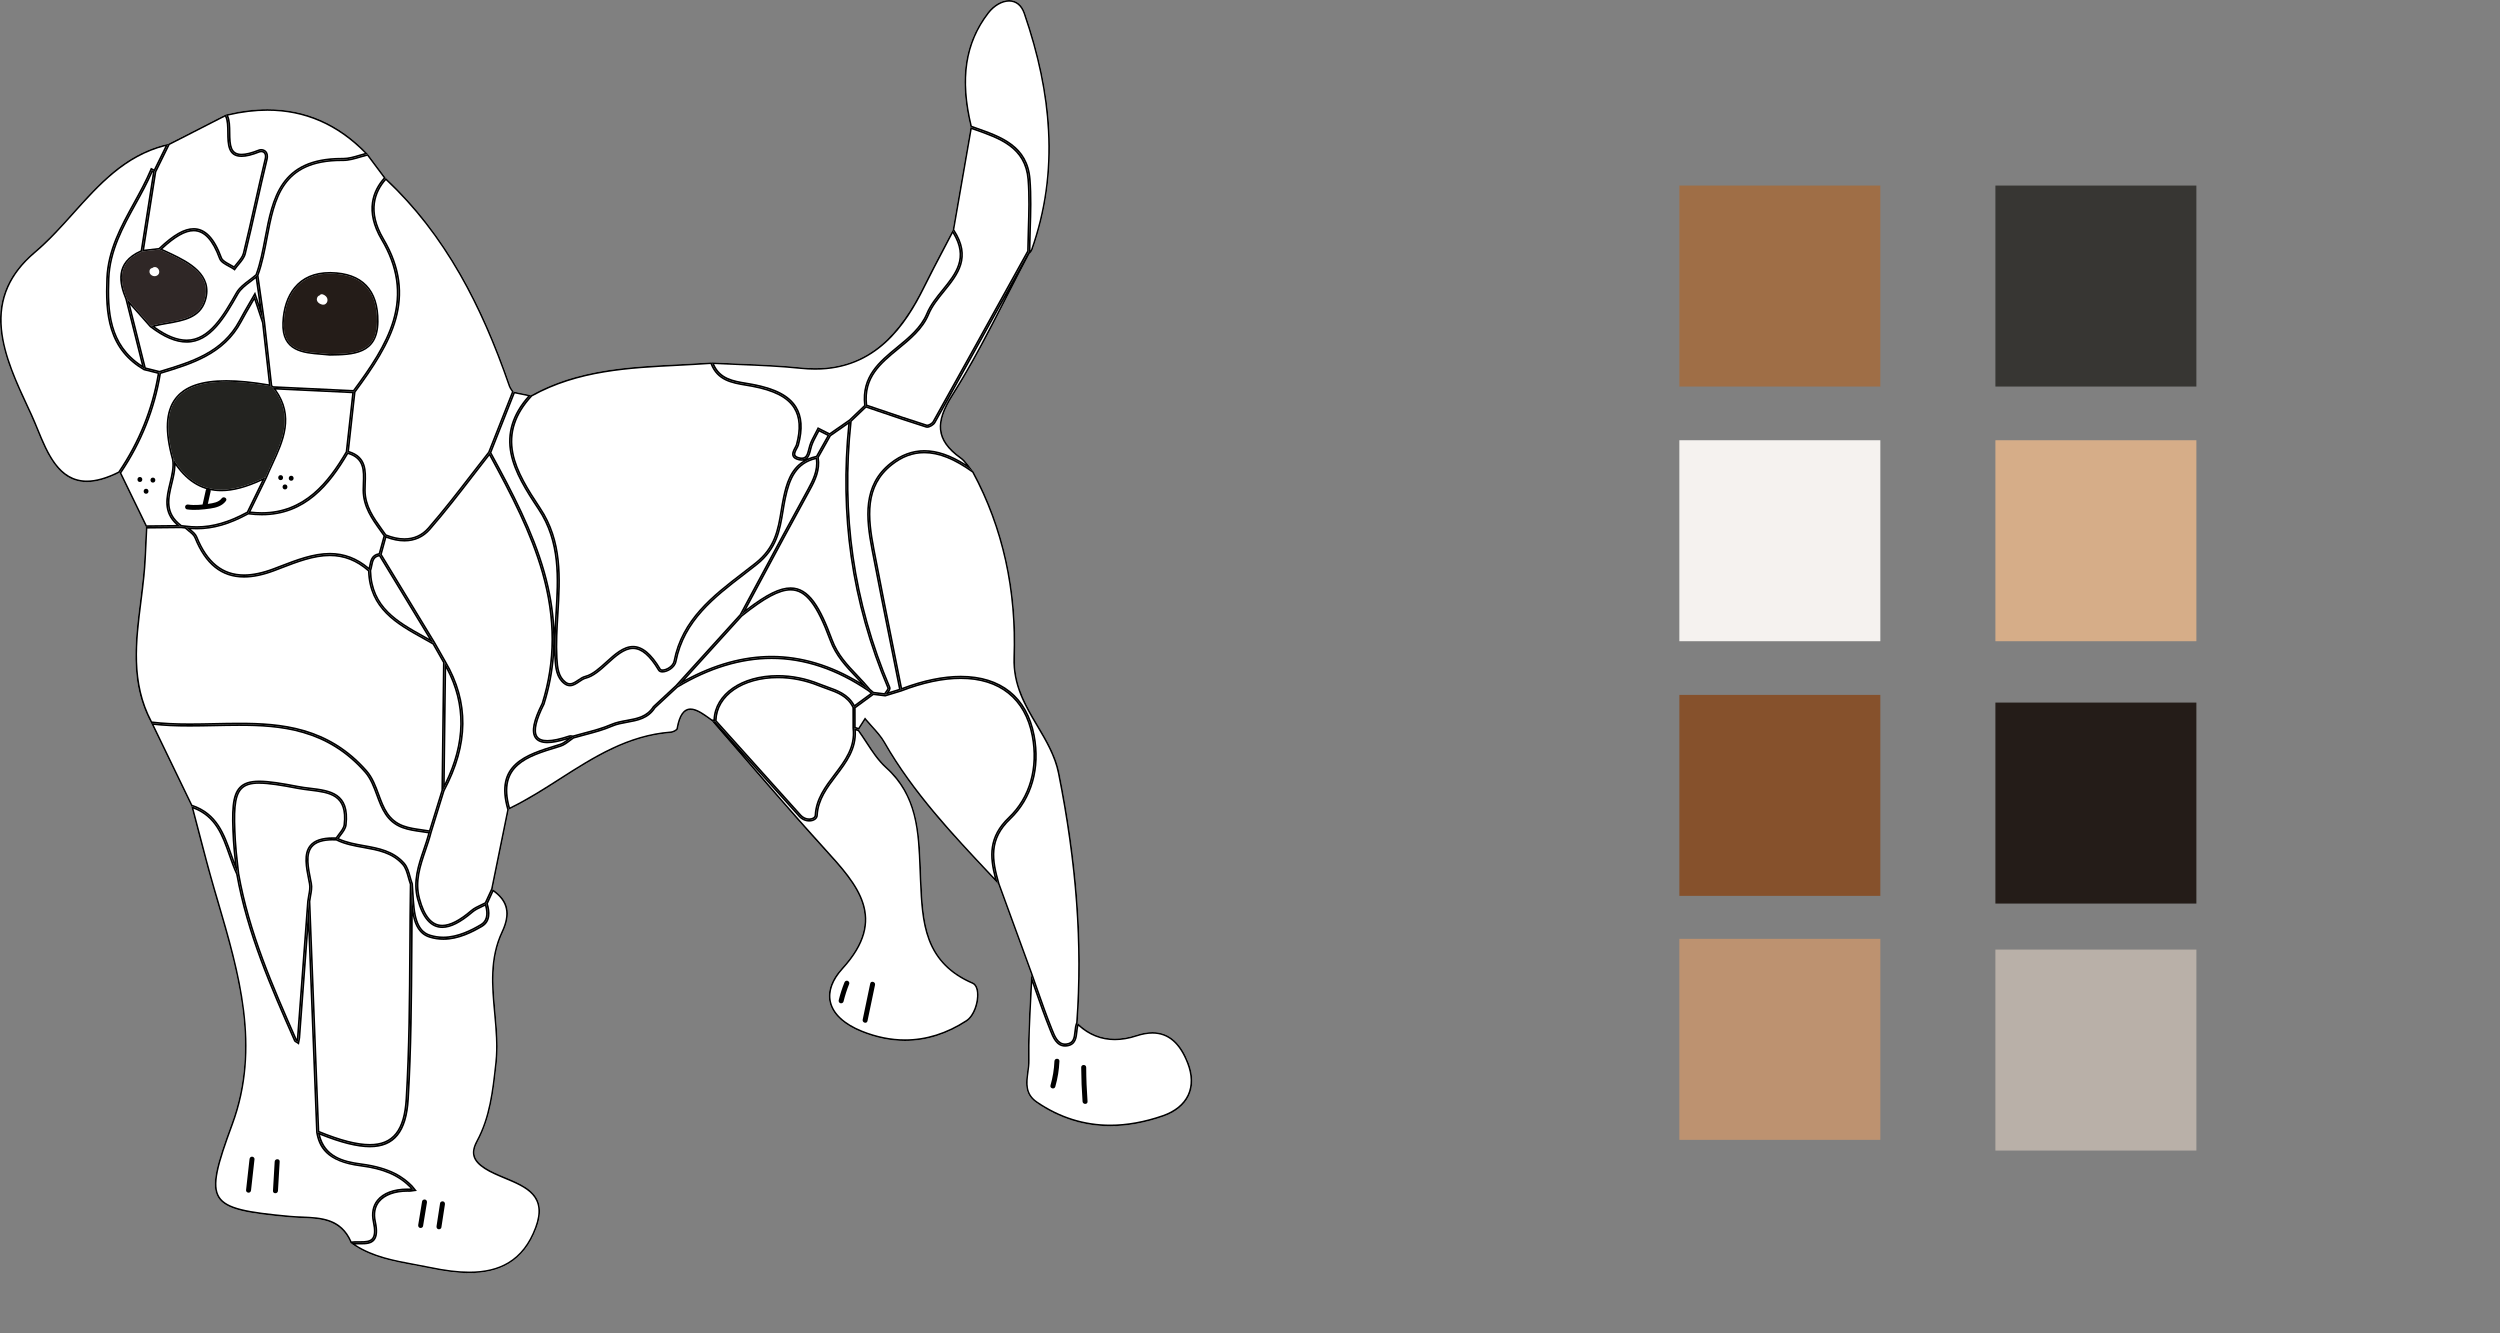 <?xml version="1.0" encoding="utf-8"?>
<!-- Generator: Adobe Illustrator 24.3.0, SVG Export Plug-In . SVG Version: 6.00 Build 0)  -->
<svg id='svg' version="1.1" xmlns="http://www.w3.org/2000/svg" xmlns:xlink="http://www.w3.org/1999/xlink" x="0px" y="0px"
	 viewBox="0 0 1500 800" enable-background="new 0 0 1317.82 763.92" xml:space="preserve">
<rect x="0" y="0" width="1500" height="800" fill="#808080" stroke="none"/>
<g id="dogo" fill='white'>
	<path  d="M497.78,261.02c-2.49,4.44-4.99,8.88-7.48,13.32c-13.35,2.69-17.23,12.88-19.65,24.44
		c-2.96,14.16-2.42,27.93-16.92,39.45c-19.67,15.65-43.18,30.1-48.7,58.48c-0.9,4.65-8.08,7.25-9.36,5.09
		c-18.28-30.84-29.99,1.04-44.36,4.56c-4.14,1.01-7.7,6.93-12.39,3.32c-4.43-3.43-5.01-8.97-5.33-14.86
		c-1.66-30.06,8.67-61.64-9.99-89.66c-14.61-21.91-27.55-43.65-4.92-68.12c33.86-18.86,71.5-16.98,108.31-19.66
		c4.1,11.73,14.59,11.97,24.38,13.81c19.64,3.68,33.54,11.82,27.1,35.66c-0.65,2.39-5.18,6.94,0.82,8.39
		c5.97,1.44,5.88-3.97,7.14-7.86c1.11-3.4,3.09-6.51,4.68-9.75C493.32,258.76,495.54,259.89,497.78,261.02z"/>
	<path  d="M90.54,433.77c-15.46-28.64-7.75-58.51-4.8-88.17c0.97-9.77,1.16-19.62,1.71-29.43
		c7.05-0.08,14.1-0.15,21.15-0.23c0.94,0.1,1.88,0.2,2.82,0.3c2.09,2.04,5.12,3.7,6.11,6.17c9.06,22.49,24.67,27.81,46.79,19.45
		c19-7.18,38.43-16.56,57.43,0.4c0.6,25.35,20.82,33.41,38.54,43.68c2.16,3.79,4.31,7.58,6.47,11.37
		c-0.31,25.65-0.62,51.3-0.93,76.95c-2.57,8.33-5.15,16.65-7.72,24.98c-5.5-1.02-11.28-1.29-16.44-3.22
		c-15.09-5.63-13.21-22.95-22.2-33.18C183.37,421.79,134.41,439.33,90.54,433.77z"/>
	<path  d="M618.56,584.57c-6.59-18.03-13.17-36.07-19.76-54.1c-4.05-14.25-6.47-26.78,6.93-39.54
		c13.29-12.65,17.69-31.12,14.17-49.56c-6.35-33.35-37.09-43.62-79.4-27.34c-5.59-28.07-11.34-56.11-16.7-84.23
		c-3.54-18.57-5.96-38.03,10.87-51.37c16.75-13.27,33.79-6.8,49.44,4.41c18.86,34.87,26.3,73.18,24.91,111.67
		c-1.03,28.53,21.7,44.42,26.67,69.29c9.94,49.71,14.71,99.43,10.94,149.97c-2.14,4.5,0.46,12.19-6.52,13.19
		c-5.96,0.85-7.99-5.47-9.77-9.89C626.06,606.38,622.44,595.42,618.56,584.57z"/>
	<path  d="M343.85,442.26c-2.58,1.69-4.95,4.07-7.78,4.94c-19.17,5.89-38.95,11.05-30.73,38.63
		c-3.23,15.89-6.47,31.79-9.71,47.68c-1.33,2.87-2.66,5.75-3.99,8.62c-2.87,1.54-6.13,2.64-8.55,4.71
		c-14.32,12.26-26.18,14.02-31.98-7.64c-3.79-14.18,3.7-26.78,7-39.95c2.57-8.33,5.15-16.65,7.71-24.98c0-0.01,0.01-0.01,0.01-0.02
		c13.6-25.48,16.06-51.1,0.93-76.93c-2.15-3.78-4.31-7.57-6.46-11.37c-10.76-17.73-21.52-35.46-32.27-53.18
		c1.04-3.78,2.07-7.57,3.11-11.35c9.65,3.98,19.49,3.64,26.33-4.2c12.75-14.63,24.27-30.33,36.29-45.59
		c25.66,47.01,49.69,94.38,32.13,150.6c-9.14,18.15-7.77,27.92,15.91,19.92C342.4,441.94,343.17,442.21,343.85,442.26z"/>
	<path  d="M291.63,542.12c1.33-2.87,2.66-5.75,3.99-8.62c10.11,6.73,11.3,15.01,6.17,25.91
		c-11.93,25.36-0.77,52.12-3.66,78.19c-1.82,16.44-3.45,32.57-11.43,47.33c-3.71,6.88-2.33,11.2,4.54,15.64
		c13.83,8.96,40.39,10.23,30.71,36.15c-11.28,30.22-37.86,29.81-64.3,24.28c-16.23-3.39-33.24-4.8-47.34-15.06
		c7.27-1.36,17.81,3.5,14.26-12.95c-2.83-13.12,7.74-19.3,20.9-18.93c0.9,0.03,1.8-0.2,2.7-0.31c-0.5-0.62-0.96-1.3-1.52-1.86
		c-8.32-8.4-18.72-11.51-30.19-12.99c-12.03-1.55-23.33-5.09-25.86-19.63c36.02,14.83,51.91,9.87,53.68-19.84
		c2.56-42.89,1.85-85.98,2.54-128.98c0.33,4.76,0.51,9.53,1.04,14.27c0.8,7.12,2.76,14.67,9.97,16.94c11.01,3.47,21.54-0.81,31-6.4
		C293.56,552.49,293.23,547.06,291.63,542.12z"/>
	<path  d="M308.24,234.93c-4.83,12.23-9.66,24.46-14.49,36.7c-12.03,15.26-23.54,30.96-36.29,45.59
		c-6.84,7.84-16.68,8.18-26.33,4.2c-5.81-8.34-12.57-16.04-12.65-27.28c-0.06-8.8,2.67-19.43-10.11-22.84
		c1.34-12.1,2.68-24.2,4.02-36.28c20.47-27.71,38.41-55.51,17.12-91.49c-6.89-11.65-8.91-25.1,1.99-36.81
		c36.91,34.44,58.57,78,74.73,124.83C306.64,232.76,307.56,233.8,308.24,234.93z"/>
	<path  d="M71.67,283.72c-37.31,18.97-44.17-14.87-53.38-34.71c-14.72-31.72-33.55-67.89,2.3-98.1
		c26.26-22.13,43.07-56.38,80.43-64.69c-2.74,5.56-5.47,11.13-8.21,16.69c-0.59-0.3-1.19-0.61-1.78-0.91
		c-9.06,21.6-25.37,40.36-26.31,65.13c-0.81,21.21,0.76,41.71,21.93,54.14c3.02,0.75,6.04,1.51,9.06,2.26
		C92.22,245.4,84.11,265.43,71.67,283.72z"/>
	<path  d="M190.62,679.29c2.52,14.54,13.83,18.08,25.86,19.63c11.48,1.48,21.88,4.59,30.19,12.99
		c0.56,0.57,1.02,1.24,1.52,1.86c-0.9,0.11-1.8,0.34-2.7,0.31c-13.16-0.37-23.73,5.81-20.9,18.93c3.55,16.45-6.99,11.59-14.26,12.95
		c-7.03-17.08-22.8-14.27-36.4-15.52c-50.41-4.62-52.71-8.3-35.11-56.08c17.85-48.47,2.68-94.53-10.79-140.71
		c-4.83-16.56-8.94-33.32-13.37-49.99c19.78,6.35,20.87,25.56,27.97,40.63c6.21,35.1,20.35,67.46,34.6,99.78
		c0.21,0.48,0.96,0.72,1.46,1.08c0.15-0.83,0.39-1.65,0.45-2.48c2.05-27.27,4.08-54.54,6.11-81.81
		C187.04,587,188.83,633.14,190.62,679.29z"/>
	<path  d="M515.43,437.88c5.47,7.49,9.87,16.17,16.62,22.25c20.5,18.48,19.74,43.01,20.81,67.08
		c1.13,25.3,1.78,49.68,30.92,62.18c6.17,2.65,3.39,18.97-3.57,23.51c-19.38,12.67-40.88,15.42-63.31,6.41
		c-20.5-8.24-25.89-23.17-11.82-38.61c26.97-29.6,8.97-49.33-10.63-70.87c-22.99-25.27-45.04-51.4-67.5-77.16
		c0.68,0.01,1.37,0.02,2.05,0.03c16.99,18.9,34,37.78,50.94,56.73c3.63,4.05,9.64,2.83,9.79-0.26
		c0.99-20.49,25.23-30.61,22.69-52.27C513.43,437.22,514.43,437.55,515.43,437.88z"/>
	<path  d="M515.43,437.88c-1-0.33-1.99-0.66-2.99-0.98c-0.01-4.17-0.02-8.34-0.03-12.51
		c3.81-2.79,7.61-5.58,11.42-8.37c2.42,0.3,4.84,0.6,7.25,0.89c3.14-0.96,6.28-1.92,9.43-2.88c42.31-16.28,73.05-6.01,79.4,27.34
		c3.51,18.44-0.89,36.91-14.17,49.56c-13.4,12.77-10.99,25.29-6.93,39.54c-24.97-26.59-50.4-52.78-68.69-84.81
		c-2.84-4.98-7.3-9.03-11.02-13.52C517.87,434.05,516.65,435.96,515.43,437.88z"/>
	<path  d="M231.49,106.71c-10.9,11.7-8.88,25.15-1.98,36.81c21.3,35.98,3.35,63.78-17.12,91.49
		c-16.28-0.78-32.56-1.56-48.85-2.33c-0.37-0.31-0.74-0.61-1.11-0.92c-1.43-12.75-2.85-25.49-4.28-38.24
		c-1.34-9.45-2.69-18.89-4.03-28.34c10.54-28.06,2.38-69.91,51.6-69.49c5.01,0.04,10.05-2.16,15.07-3.32
		C224.35,97.15,227.92,101.93,231.49,106.71z M197.94,212.43c15.01-0.21,28.03-1.02,28.23-19.46c0.2-18.63-9.22-28.51-27.7-28.79
		c-19.49-0.29-27.49,13.55-28.15,29.45C169.54,212.91,186.43,211.02,197.94,212.43z"/>
	<path  d="M571.53,137.98c3.58-20.59,7.15-41.17,10.73-61.76c16.01,5.71,33.5,10.5,35.16,31.4
		c1.14,14.3-0.02,28.78-0.15,43.18c-18.92,34.19-37.81,68.39-56.86,102.5c-0.72,1.29-3.33,2.74-4.51,2.37
		c-12.21-3.84-24.31-8.04-36.44-12.14c-3.58-28.74,28.3-33.66,37.22-55.19C563.56,171.72,587.12,161.24,571.53,137.98z"/>
	<path  d="M142.62,524.28c-7.1-15.07-8.19-34.28-27.97-40.63c-8.04-16.63-16.07-33.26-24.11-49.88
		c43.87,5.56,92.82-11.98,128.92,29.08c8.99,10.22,7.11,27.55,22.2,33.18c5.16,1.92,10.94,2.19,16.44,3.22
		c-3.3,13.16-10.79,25.76-7,39.95c5.8,21.66,17.65,19.9,31.97,7.65c2.42-2.07,5.68-3.17,8.56-4.72c1.59,4.94,1.93,10.37-2.78,13.15
		c-9.45,5.59-19.98,9.87-31,6.4c-7.22-2.27-9.18-9.82-9.97-16.94c-0.53-4.74-0.71-9.51-1.04-14.27c-1.54-4.11-2.07-9.12-4.79-12.18
		c-10.55-11.89-27.22-8.4-40.05-14.89c1.76-2.84,4.73-5.53,5.07-8.53c2.56-22.39-14.59-19.75-28.33-22.4
		c-36.64-7.08-40.13-4.45-38.1,31.8C141.02,510.95,141.94,517.61,142.62,524.28z"/>
	<path  d="M485.27,293.93c-13.75,24.98-27.12,50.15-40.63,75.26c-12.89,14.21-25.77,28.42-38.65,42.63
		c-4.49,4.17-8.99,8.35-13.48,12.51c-5.98,9.43-17.04,7.14-25.5,10.85c-7.35,3.21-15.41,4.78-23.16,7.07
		c-0.68-0.05-1.45-0.32-2.05-0.11c-23.68,8-25.05-1.77-15.91-19.92c17.56-56.22-6.47-103.59-32.13-150.6
		c4.83-12.24,9.66-24.47,14.49-36.7c3.48,0.7,6.94,1.41,10.42,2.11c-22.64,24.46-9.69,46.2,4.92,68.12
		c18.67,28.03,8.34,59.6,9.99,89.66c0.33,5.9,0.9,11.44,5.33,14.86c4.69,3.61,8.26-2.31,12.39-3.32
		c14.37-3.53,26.08-35.41,44.36-4.56c1.28,2.16,8.46-0.43,9.36-5.09c5.52-28.37,29.03-42.82,48.7-58.48
		c14.5-11.53,13.95-25.29,16.92-39.45c2.42-11.56,6.3-21.76,19.65-24.44C491.54,281.63,488.71,287.69,485.27,293.93z"/>
	<path  d="M618.56,584.57c3.89,10.85,7.5,21.81,11.8,32.49c1.78,4.42,3.81,10.74,9.77,9.89
		c6.98-1,4.38-8.68,6.52-13.19c10.15,9.93,22.42,11.33,35.08,7.16c16.87-5.56,26.09,2.91,31.47,16.75
		c5.95,15.32-0.59,27.23-15.31,32.33c-26.3,9.12-52.22,8.04-76.12-8.3c-9.93-6.79-4.87-16.9-5.01-25.37
		C616.48,619.09,617.86,601.83,618.56,584.57z"/>
	<path  d="M220.79,92.37c-5.02,1.16-10.06,3.36-15.07,3.32c-49.21-0.42-41.05,41.43-51.6,69.49
		c-4.02,3.57-9.33,6.4-11.84,10.83c-11.97,21.08-23.9,40.75-51.67,19.54c11.56-3.59,27.71-1.96,31.98-15.32
		c4.63-14.51-8.29-21.66-19.89-27.27c-2.32-1.12-4.68-2.15-7.03-3.22c14.35-13.63,27.45-19.82,36.61,5.17
		c0.99,2.69,5.46,4.11,8.31,6.12c2.07-2.98,5.21-5.69,6.02-8.98c4.61-18.78,8.48-37.73,13.04-56.52c1.11-4.6-2.25-5.69-4.14-4.93
		c-26.45,10.6-14.41-13.79-20.13-21.91C168.26,60.69,197.06,67.4,220.79,92.37z"/>
	<path  d="M135.38,68.67c5.72,8.12-6.32,32.51,20.13,21.91c1.89-0.76,5.26,0.33,4.14,4.93
		c-4.56,18.79-8.43,37.75-13.04,56.52c-0.81,3.29-3.95,6-6.02,8.98c-2.85-2.01-7.32-3.43-8.31-6.12
		c-9.16-24.98-22.26-18.79-36.61-5.17c-3.46,0.4-6.92,0.8-10.38,1.2c2.51-16,5.02-32.01,7.52-48.01c2.74-5.56,5.47-11.13,8.21-16.69
		C112.47,80.37,123.93,74.52,135.38,68.67z"/>
	<path  d="M617.26,150.8c0.13-14.4,1.29-28.88,0.15-43.18c-1.66-20.9-19.14-25.69-35.16-31.4
		c-5.95-24.32-5.76-47.98,10.26-68.76c6.88-8.92,18.67-11.06,22.6,0.37c16.03,46.6,21.37,94.16,4.48,142.07
		c-0.37,1.06-1.34,1.91-2.03,2.85C617.46,152.11,617.36,151.46,617.26,150.8z"/>
	<path  d="M523.83,416.02c-3.8,2.79-7.61,5.57-11.42,8.37c-4.17-8.86-13.24-10.32-20.98-13.48
		c-29.8-12.15-62.31-0.65-62.43,21.8c-0.68-0.01-1.36-0.02-2.05-0.03c-8.43-6.02-17.08-13.15-20.12,4.67
		c-0.19,1.08-2.74,2.4-4.27,2.52c-38.33,2.85-64.87,30.59-97.24,45.96c-8.22-27.57,11.56-32.74,30.73-38.63
		c2.83-0.87,5.2-3.25,7.78-4.94c7.75-2.29,15.81-3.86,23.16-7.07c8.46-3.71,19.52-1.42,25.5-10.85c4.49-4.17,8.99-8.35,13.48-12.51
		c39-23.4,77.54-23.65,115.56,2.27C522.31,414.73,523.07,415.37,523.83,416.02z"/>
	<path  d="M617.26,150.8c0.1,0.65,0.2,1.31,0.3,1.96c-15.02,28.28-28.56,57.5-45.63,84.5
		c-10.01,15.83-10.34,26.24,4.75,37.06c2.98,2.14,4.98,5.64,7.43,8.52c-15.64-11.22-32.69-17.68-49.44-4.41
		c-16.83,13.34-14.41,32.8-10.87,51.37c5.36,28.11,11.11,56.15,16.7,84.23c-3.14,0.96-6.28,1.92-9.43,2.88
		c0.81-1.44,2.66-3.32,2.27-4.25c-21.82-51.38-29.31-104.8-23.24-160.21c3.11-2.97,6.22-5.95,9.34-8.92
		c12.13,4.1,24.23,8.3,36.44,12.14c1.18,0.37,3.79-1.08,4.51-2.37C579.45,219.19,598.35,184.99,617.26,150.8z"/>
	<path  d="M519.44,243.53c-3.11,2.97-6.22,5.95-9.33,8.92c-4.11,2.86-8.22,5.71-12.34,8.57
		c-2.22-1.13-4.45-2.26-6.67-3.39c-1.59,3.24-3.57,6.36-4.68,9.75c-1.27,3.89-1.18,9.3-7.14,7.86c-6-1.45-1.47-6-0.83-8.4
		c6.44-23.83-7.45-31.97-27.1-35.66c-9.8-1.84-20.29-2.08-24.38-13.81c17.78,0.95,35.65,1.16,53.34,3.01
		c38.07,3.99,58.49-17.84,73.59-48.38c5.66-11.45,11.74-22.69,17.63-34.03c15.59,23.26-7.98,33.74-14.87,50.36
		C547.74,209.86,515.86,214.79,519.44,243.53z"/>
	<path  d="M158.15,193.51c1.43,12.75,2.85,25.49,4.28,38.24c-51.42-9.04-69.33,4.42-58.29,43.81
		c2.25,13.38-11.62,28.53,4.46,40.38c-7.05,0.08-14.1,0.15-21.15,0.23c-5.26-10.82-10.51-21.63-15.77-32.45
		c12.43-18.3,20.55-38.32,24.04-60.19c19.03-5.78,38.12-11.41,48.48-30.84c2.74-5.14,5.75-10.13,8.64-15.18
		C154.6,182.85,156.38,188.18,158.15,193.51z"/>
	<path  d="M531.08,416.91c-2.41-0.3-4.83-0.59-7.25-0.89c-0.76-0.64-1.52-1.28-2.28-1.93
		c-7.91-9.73-18.09-17.16-22.83-29.99c-13.55-36.69-23.74-39.1-54.07-14.91c13.51-25.1,26.88-50.28,40.63-75.26
		c3.44-6.24,6.27-12.3,5.03-19.58c2.49-4.44,4.99-8.88,7.48-13.32c4.11-2.85,8.22-5.72,12.34-8.57
		c-6.07,55.4,1.42,108.82,23.24,160.21C533.74,413.59,531.89,415.47,531.08,416.91z"/>
	<path  d="M208.37,271.3c12.78,3.42,10.05,14.04,10.11,22.84c0.08,11.23,6.84,18.93,12.65,27.28
		c-1.04,3.78-2.08,7.57-3.12,11.35c-5.84,0.7-4.94,5.84-6.27,9.5c-19.01-16.96-38.43-7.58-57.43-0.4
		c-22.12,8.36-37.72,3.05-46.79-19.45c-1-2.48-4.03-4.14-6.12-6.17c13.55,1.82,25.79-2.12,37.46-8.54
		C178.59,311.71,195.06,294.08,208.37,271.3z"/>
	<path  d="M148.87,307.71c-11.67,6.42-23.91,10.36-37.46,8.54c-0.94-0.1-1.88-0.2-2.82-0.3
		c-16.08-11.85-2.21-27.01-4.46-40.39c14.57,23.52,34.14,21.02,55.24,10.62C155.87,293.35,152.37,300.53,148.87,307.71z"/>
	<path  d="M221.75,342.27c1.33-3.67,0.44-8.8,6.27-9.5c10.76,17.73,21.52,35.45,32.27,53.18
		C242.57,375.68,222.35,367.62,221.75,342.27z"/>
	<path  d="M266.76,397.32c15.12,25.84,12.66,51.46-0.94,76.95C266.13,448.62,266.45,422.97,266.76,397.32z"/>
	<path  d="M202.01,503.39c12.83,6.49,29.49,3,40.05,14.89c2.72,3.06,3.25,8.07,4.79,12.18
		c-0.69,43,0.03,86.09-2.54,128.98c-1.78,29.72-17.67,34.67-53.68,19.84c-1.79-46.15-3.58-92.29-5.38-138.44
		c0.39-3.58,1.68-7.33,1.01-10.7C183.53,516.33,179.86,502.42,202.01,503.39z"/>
	<path  d="M148.87,307.71c3.5-7.18,7.01-14.35,10.51-21.53c7.25-17.38,19.32-34.39,4.16-53.51
		c16.28,0.78,32.56,1.56,48.85,2.33c-1.34,12.1-2.68,24.2-4.02,36.29C195.06,294.08,178.59,311.71,148.87,307.71z"/>
	<path  d="M158.15,193.51c-1.77-5.33-3.54-10.66-5.31-15.99c-2.89,5.06-5.9,10.05-8.64,15.18
		c-10.36,19.43-29.46,25.06-48.48,30.84c-3.02-0.75-6.04-1.51-9.06-2.26c-3.5-14.02-7.01-28.04-10.51-42.07
		c4.82,5.44,9.65,10.89,14.47,16.33c27.77,21.21,39.7,1.54,51.67-19.54c2.51-4.42,7.82-7.26,11.84-10.83
		C155.46,174.62,156.8,184.06,158.15,193.51z"/>
	<path  d="M76.14,179.21c3.5,14.02,7.01,28.04,10.51,42.07c-21.17-12.43-22.74-32.94-21.93-54.14
		c0.95-24.78,17.25-43.53,26.31-65.13c0.59,0.3,1.19,0.61,1.78,0.91c-2.51,16-5.02,32.01-7.52,48.01
		C71.37,156.83,71.1,167.16,76.14,179.21z"/>
	<path  d="M202.01,503.39c-22.15-0.97-18.47,12.94-15.75,26.76c0.67,3.37-0.62,7.13-1.01,10.7
		c-2.03,27.27-4.07,54.54-6.11,81.81c-0.06,0.83-0.3,1.65-0.45,2.48c-0.5-0.35-1.25-0.6-1.46-1.08
		c-14.25-32.32-28.39-64.68-34.6-99.78c-0.67-6.67-1.6-13.33-1.98-20.02c-2.03-36.25,1.46-38.89,38.1-31.8
		c13.75,2.66,30.9,0.01,28.33,22.4C206.73,497.86,203.76,500.56,202.01,503.39z"/>
	<path  d="M429.01,432.69c0.12-22.45,32.63-33.94,62.42-21.79c7.73,3.15,16.81,4.61,20.98,13.47
		c0.01,4.17,0.02,8.34,0.03,12.51c2.54,21.66-21.7,31.78-22.69,52.27c-0.15,3.09-6.17,4.31-9.79,0.26
		C463.01,470.48,446,451.6,429.01,432.69z"/>
	<path  d="M521.55,414.09c-38.02-25.92-76.56-25.67-115.56-2.27c12.89-14.21,25.77-28.42,38.65-42.63
		c30.33-24.19,40.52-21.78,54.07,14.91C503.45,396.93,513.64,404.36,521.55,414.09z"/>
</g>
<g id="outlines">
	<g>
		<path d="M426.3,218.43c3.94,10.23,12.79,11.7,21.35,13.13c1.16,0.19,2.36,0.39,3.53,0.61c13.09,2.45,21.02,6.51,24.95,12.77
			c3.4,5.41,3.85,12.49,1.37,21.65c-0.12,0.45-0.46,1.08-0.83,1.76c-0.88,1.64-1.98,3.68-1.18,5.48c0.52,1.16,1.68,1.94,3.55,2.39
			c0.73,0.18,1.42,0.27,2.04,0.27c0.35,0,0.67-0.03,0.97-0.08c-8.05,4.9-10.64,13.83-12.38,22.18c-0.55,2.61-0.98,5.22-1.39,7.75
			c-1.86,11.29-3.62,21.95-15.17,31.13c-2.55,2.03-5.23,4.08-7.81,6.07c-17.88,13.74-36.37,27.94-41.25,53
			c-0.57,2.93-4.31,5.05-6.56,5.05c-0.48,0-0.86-0.11-0.96-0.28c-5.51-9.3-10.98-13.81-16.71-13.82c-5.95,0-11.23,4.79-16.34,9.43
			c-4.04,3.67-8.21,7.46-12.41,8.49c-1.58,0.39-3.02,1.36-4.41,2.31c-1.62,1.1-3.15,2.14-4.67,2.14c-0.83,0-1.63-0.31-2.46-0.95
			c-4.02-3.11-4.62-8.24-4.95-14.13c-0.48-8.74,0.07-17.78,0.6-26.52c1.3-21.4,2.64-43.53-10.76-63.64
			c-7.33-11-14.1-21.79-16.28-32.74c-2.41-12.12,1.24-23.26,11.15-34.02c27.51-15.27,58.13-16.81,87.74-18.3
			C413.35,219.22,419.88,218.89,426.3,218.43 M491.54,258.98c1.62,0.82,3.23,1.64,4.85,2.46c-1.08,1.92-2.16,3.85-3.24,5.77
			c-1.17,2.08-2.34,4.17-3.51,6.25c-1.88,0.41-3.57,0.96-5.09,1.64c1.28-1.34,1.79-3.43,2.23-5.25c0.19-0.76,0.36-1.48,0.58-2.16
			c0.74-2.26,1.92-4.46,3.06-6.6C490.8,260.4,491.18,259.69,491.54,258.98 M426.97,217.38c-36.81,2.69-74.45,0.8-108.31,19.66
			c-22.64,24.46-9.69,46.2,4.92,68.12c18.67,28.03,8.34,59.6,9.99,89.66c0.33,5.9,0.9,11.44,5.33,14.86
			c1.08,0.83,2.09,1.16,3.07,1.16c3.29,0,6.14-3.7,9.32-4.47c9.77-2.4,18.3-17.89,28.51-17.89c4.81,0,10,3.44,15.85,13.33
			c0.31,0.53,0.98,0.77,1.82,0.77c2.6,0,6.87-2.34,7.55-5.86c5.52-28.37,29.03-42.82,48.7-58.48c14.5-11.53,13.95-25.29,16.92-39.45
			c2.42-11.56,6.3-21.76,19.65-24.44c2.49-4.44,4.99-8.88,7.48-13.32c-2.23-1.14-4.45-2.26-6.68-3.39
			c-1.59,3.24-3.58,6.35-4.68,9.75c-1.12,3.45-1.18,8.1-5.34,8.1c-0.53,0-1.13-0.08-1.8-0.24c-5.99-1.45-1.47-6-0.82-8.39
			c6.44-23.84-7.46-31.98-27.1-35.66C441.56,229.35,431.07,229.11,426.97,217.38L426.97,217.38z"/>
	</g>
	<g>
		<path d="M108.55,316.94l2.42,0.26c0.63,0.59,1.32,1.14,1.99,1.68c1.57,1.26,3.06,2.46,3.64,3.91
			c6.46,16.02,16.22,23.81,29.87,23.81c5.4,0,11.53-1.28,18.2-3.8c1.37-0.52,2.74-1.05,4.12-1.58c9.57-3.69,19.46-7.5,29.11-7.5
			c8.46,0,15.94,2.95,22.86,9.01c0.75,22.74,17.13,31.85,32.98,40.67c1.92,1.07,3.9,2.17,5.82,3.28l4.37,7.68l1.83,3.22l-0.75,61.48
			l-0.18,15.06l-7.41,23.99c-1.46-0.25-2.95-0.46-4.39-0.67c-3.72-0.52-7.56-1.07-11-2.35c-8.8-3.28-11.54-10.71-14.43-18.58
			c-1.85-5.02-3.76-10.21-7.37-14.32c-23.21-26.4-51.83-28.61-76.83-28.61c-4.93,0-9.97,0.11-14.83,0.21
			c-4.86,0.1-9.88,0.21-14.79,0.21c-8.92,0-16.11-0.37-22.58-1.16c-12.39-23.34-9.26-48.03-6.23-71.92
			c0.63-4.99,1.29-10.15,1.79-15.23c0.67-6.73,0.97-13.6,1.27-20.24c0.12-2.72,0.24-5.53,0.39-8.3L108.55,316.94 M108.6,315.94
			c-7.05,0.08-14.1,0.15-21.15,0.23c-0.55,9.81-0.73,19.66-1.71,29.43c-2.95,29.66-10.66,59.53,4.8,88.17
			c7.62,0.97,15.38,1.23,23.22,1.23c9.84,0,19.78-0.42,29.62-0.42c27.42,0,54.13,3.3,76.08,28.27c8.99,10.22,7.11,27.55,22.2,33.18
			c5.16,1.92,10.94,2.19,16.44,3.22c2.57-8.33,5.15-16.65,7.72-24.98c0.31-25.65,0.62-51.3,0.93-76.95
			c-2.16-3.79-4.31-7.58-6.47-11.37c-17.72-10.26-37.94-18.32-38.54-43.68c-7.9-7.05-15.87-9.54-23.85-9.54
			c-11.23,0-22.48,4.95-33.59,9.14c-6.52,2.46-12.46,3.74-17.85,3.74c-12.89,0-22.55-7.32-28.94-23.19c-1-2.48-4.03-4.14-6.11-6.17
			C110.47,316.14,109.53,316.04,108.6,315.94L108.6,315.94z"/>
	</g>
	<g>
		<path d="M554.59,272.02c8.63,0,17.77,3.65,28.76,11.5c17.84,33.08,26.14,70.4,24.68,110.95c-0.6,16.71,6.85,29.24,14.05,41.35
			c5.19,8.74,10.56,17.77,12.64,28.17c10.81,54.06,14.39,102.97,10.94,149.52c-0.71,1.61-0.91,3.48-1.1,5.3
			c-0.42,4.09-0.87,6.62-4.58,7.15c-0.31,0.04-0.62,0.07-0.92,0.07c-4.1,0-5.86-4.47-7.41-8.41c-0.12-0.32-0.25-0.63-0.37-0.93
			c-3.05-7.59-5.81-15.47-8.48-23.08c-1.08-3.08-2.19-6.25-3.31-9.38l-19.74-54.07c-4.08-14.34-6.17-26.28,6.67-38.51
			c12.95-12.34,18.23-30.73,14.47-50.47c-4.39-23.05-20.18-35.74-44.45-35.74c-10.57,0-22.4,2.43-35.18,7.23
			c-1.59-7.97-3.19-15.94-4.79-23.91c-3.89-19.37-7.92-39.41-11.68-59.14c-3.67-19.26-5.63-37.61,10.51-50.4
			C541.41,274.37,547.72,272.02,554.59,272.02 M554.59,271.02c-6.61,0-13.29,2.16-19.91,7.41c-16.83,13.34-14.41,32.8-10.87,51.37
			c5.36,28.11,11.11,56.15,16.7,84.23c13.24-5.1,25.35-7.59,35.93-7.59c23.23,0,39.1,12.02,43.47,34.93
			c3.51,18.44-0.89,36.91-14.17,49.56c-13.4,12.77-10.99,25.29-6.93,39.54c6.59,18.03,13.17,36.07,19.76,54.1
			c3.89,10.85,7.5,21.81,11.8,32.49c1.67,4.15,3.56,9.97,8.71,9.97c0.34,0,0.69-0.03,1.06-0.08c6.98-1,4.38-8.68,6.52-13.19
			c3.76-50.53-1-100.26-10.94-149.97c-4.97-24.86-27.7-40.76-26.67-69.29c1.39-38.49-6.06-76.8-24.91-111.67
			C574.66,276.06,564.69,271.02,554.59,271.02L554.59,271.02z"/>
	</g>
	<g>
		<path d="M293.6,273.44c12.75,23.39,24.68,46.4,31.46,70.31c7.77,27.39,7.73,52.94-0.11,78.11c-5.21,10.37-6.55,16.98-4.2,20.78
			c1.36,2.21,3.94,3.33,7.67,3.33c3.08,0,6.91-0.73,11.7-2.22c-1.43,1.07-2.83,2.03-4.34,2.49l-1.64,0.5
			c-18.64,5.7-37.91,11.59-29.83,39.12c-3.21,15.77-6.42,31.55-9.64,47.32c-0.65,1.4-1.3,2.81-1.95,4.21
			c-0.62,1.33-1.23,2.66-1.85,4c-0.79,0.41-1.62,0.8-2.43,1.18c-2.08,0.98-4.24,1.98-6,3.5c-6.79,5.81-12.53,8.76-17.06,8.76
			c-6.09,0-10.44-5.2-13.3-15.9c-2.69-10.05,0.41-19.14,3.69-28.76c1.18-3.47,2.41-7.07,3.31-10.66c1.28-4.16,2.57-8.31,3.85-12.47
			c1.26-4.08,2.52-8.17,3.78-12.25l0.12-0.13v-0.16c14.82-27.89,15.07-53.3,0.8-77.68c-2.13-3.74-4.26-7.49-6.39-11.25l-0.08-0.15
			c-10.69-17.61-21.37-35.21-32.05-52.81l2.16-7.89l0.54-1.97c3.77,1.43,7.41,2.16,10.84,2.16c6.26,0,11.5-2.37,15.58-7.04
			c9.03-10.36,17.58-21.43,25.84-32.14C287.18,281.69,290.39,277.53,293.6,273.44 M293.76,271.63
			c-12.03,15.26-23.54,30.96-36.29,45.59c-4.1,4.69-9.26,6.7-14.82,6.7c-3.73,0-7.63-0.9-11.51-2.5c-1.04,3.78-2.07,7.57-3.11,11.35
			c10.76,17.73,21.51,35.46,32.27,53.18c2.15,3.79,4.31,7.58,6.46,11.37c15.13,25.84,12.67,51.45-0.93,76.93
			c0,0.01-0.01,0.01-0.01,0.02c-2.57,8.33-5.15,16.65-7.71,24.98c-3.3,13.16-10.79,25.77-7,39.95c3.15,11.79,8.1,16.64,14.27,16.64
			c5.17,0,11.18-3.41,17.71-9c2.42-2.07,5.68-3.17,8.55-4.71c1.33-2.87,2.66-5.75,3.99-8.62c3.24-15.89,6.48-31.79,9.71-47.68
			c-8.22-27.57,11.56-32.74,30.73-38.63c2.83-0.87,5.2-3.25,7.78-4.94c-0.5-0.04-1.04-0.19-1.53-0.19c-0.18,0-0.36,0.02-0.53,0.08
			c-5.69,1.92-10.1,2.82-13.37,2.82c-10.36,0-9.48-8.95-2.54-22.74C343.44,366,319.41,318.64,293.76,271.63L293.76,271.63z"/>
	</g>
	<g>
		<path d="M296.03,535c8.33,5.99,9.82,13.43,4.86,23.99c-7.53,16.01-5.99,32.75-4.49,48.93c0.9,9.74,1.83,19.81,0.75,29.58
			l-0.12,1.11c-1.79,16.25-3.49,31.6-11.19,45.86c-3.92,7.26-2.51,12.18,4.87,16.96c3.48,2.25,7.79,4.05,11.96,5.79
			c13.02,5.42,25.32,10.54,18.36,29.18c-3.63,9.73-8.93,16.58-16.19,20.95c-6.26,3.76-13.88,5.59-23.28,5.59
			c-6.74,0-14.27-0.92-23.68-2.88c-3-0.63-6.08-1.2-9.05-1.74c-12.22-2.26-24.82-4.59-35.66-11.61c0.48-0.02,0.96-0.02,1.43-0.02
			c0.32,0,0.65,0,0.97,0c0.32,0,0.65,0,0.97,0c3.26,0,6.34-0.19,8.22-2.51c1.76-2.19,2.03-5.8,0.83-11.36
			c-1.01-4.68-0.29-8.58,2.15-11.59c3.15-3.9,9.23-6.14,16.68-6.14c0.36,0,0.71,0.01,1.08,0.02l0.17,0c0.65,0,1.26-0.1,1.86-0.2
			c0.27-0.04,0.55-0.09,0.82-0.12l1.79-0.22l-1.13-1.4c-0.15-0.19-0.3-0.39-0.45-0.58c-0.35-0.45-0.71-0.92-1.13-1.36
			c-4.92-4.97-12.86-10.96-30.78-13.27c-11.03-1.42-21.59-4.51-24.62-17.01c12.51,5.02,22.31,7.46,29.9,7.46
			c14.8,0,22.24-9.18,23.42-28.88c1.8-30.09,1.99-60.77,2.18-90.43c0.04-6.43,0.08-12.97,0.14-19.53
			c1.18,5.63,3.71,11.13,9.94,13.09c2.73,0.86,5.57,1.29,8.45,1.29c9.13,0,17.7-4.44,23.35-7.79c5.3-3.13,4.79-9.24,3.34-13.95
			L296.03,535 M246.84,530.46c-0.69,43,0.03,86.09-2.54,128.98c-1.14,19.06-8.09,27.93-22.42,27.93c-8.02,0-18.34-2.77-31.26-8.09
			c2.52,14.54,13.83,18.08,25.86,19.63c11.48,1.48,21.88,4.59,30.19,12.99c0.56,0.57,1.02,1.24,1.52,1.86
			c-0.85,0.1-1.71,0.31-2.56,0.31c-0.05,0-0.09,0-0.14,0c-0.37-0.01-0.74-0.02-1.1-0.02c-12.64,0-22.55,6.2-19.8,18.94
			c2.6,12.06-2.37,12.67-8.07,12.67c-0.64,0-1.29-0.01-1.94-0.01c-1.46,0-2.91,0.04-4.26,0.29c14.1,10.26,31.1,11.67,47.34,15.06
			c8.1,1.69,16.21,2.9,23.89,2.9c17.4,0,32.59-6.22,40.41-27.19c9.67-25.92-16.88-27.2-30.71-36.15c-6.87-4.45-8.25-8.77-4.54-15.64
			c7.97-14.76,9.61-30.9,11.43-47.33c2.88-26.07-8.27-52.83,3.66-78.19c5.13-10.9,3.94-19.18-6.17-25.91
			c-1.33,2.87-2.66,5.75-3.99,8.62c1.59,4.94,1.93,10.37-2.78,13.15c-7.09,4.19-14.79,7.65-22.85,7.65c-2.68,0-5.4-0.38-8.15-1.25
			c-7.22-2.27-9.18-9.82-9.97-16.94C247.35,540,247.18,535.22,246.84,530.46L246.84,530.46z"/>
	</g>
	<g>
		<path d="M231.55,108.13c17.05,16.05,31.52,34.65,44.22,56.84c10.88,19.01,20.54,40.89,29.51,66.9c0.33,0.95,0.89,1.76,1.43,2.55
			c0.14,0.21,0.28,0.41,0.42,0.61c-4.75,12.02-9.5,24.06-14.25,36.09c-3.5,4.44-7.01,8.99-10.41,13.39
			c-8.25,10.68-16.77,21.73-25.77,32.05c-3.68,4.22-8.41,6.36-14.07,6.36c-3.4,0-7.05-0.78-10.86-2.31
			c-0.72-1.03-1.45-2.05-2.18-3.07c-5.17-7.19-10.05-13.98-10.12-23.4c-0.01-1.31,0.04-2.64,0.1-4.04
			c0.3-7.62,0.65-16.22-10.13-19.52c0.6-5.42,1.2-10.84,1.8-16.26c0.7-6.31,1.4-12.62,2.1-18.92
			c21.78-29.51,38.03-56.86,17.01-92.38C220.67,126.61,225.46,115.1,231.55,108.13 M231.49,106.71
			c-10.89,11.7-8.88,25.15-1.99,36.81c21.29,35.98,3.36,63.78-17.12,91.49c-1.34,12.09-2.68,24.19-4.02,36.28
			c12.78,3.42,10.05,14.04,10.11,22.84c0.08,11.24,6.84,18.94,12.65,27.28c3.87,1.6,7.78,2.5,11.51,2.5c5.56,0,10.73-2,14.82-6.7
			c12.75-14.63,24.27-30.33,36.29-45.59c4.83-12.24,9.66-24.47,14.49-36.7c-0.68-1.13-1.6-2.17-2.02-3.39
			C290.05,184.71,268.39,141.15,231.49,106.71L231.49,106.71z"/>
	</g>
	<g>
		<path d="M99.19,87.69l-6.82,13.87l-0.88-0.45l-0.96-0.49l-0.42,1c-2.88,6.87-6.58,13.59-10.16,20.09
			c-7.66,13.92-15.58,28.32-16.24,45.39c-0.39,10.15-0.32,20.89,2.77,30.7c3.33,10.57,9.76,18.53,19.66,24.34l0.12,0.07l0.14,0.03
			l4.53,1.13l3.64,0.91c-3.48,20.95-11.41,40.68-23.59,58.66c-7.05,3.56-13.39,5.36-18.83,5.36c-16.55,0-23.31-16.51-29.28-31.08
			c-1.25-3.06-2.44-5.95-3.68-8.63c-0.55-1.19-1.11-2.39-1.67-3.59c-7.25-15.54-14.75-31.62-16.26-47.58
			c-1.7-18.02,4.83-32.98,19.97-45.74c8.37-7.06,15.89-15.45,23.17-23.57C59.53,111.23,75.15,93.79,99.19,87.69 M101.02,86.22
			c-37.36,8.32-54.17,42.57-80.43,64.69c-35.85,30.21-17.02,66.38-2.3,98.1c7.31,15.74,13.14,40.3,33.87,40.3
			c5.4,0,11.81-1.67,19.52-5.59c12.43-18.3,20.55-38.32,24.04-60.19c-3.02-0.75-6.04-1.51-9.06-2.26
			c-21.17-12.43-22.74-32.94-21.93-54.14c0.95-24.78,17.25-43.53,26.31-65.13c0.59,0.3,1.19,0.61,1.78,0.91
			C95.55,97.35,98.29,91.79,101.02,86.22L101.02,86.22z"/>
	</g>
	<g>
		<path d="M116.1,485.23c13.07,5,16.98,16.14,21.1,27.89c1.34,3.83,2.73,7.79,4.46,11.47c6.32,35.63,20.72,68.29,34.65,99.88
			c0.28,0.64,0.88,0.97,1.37,1.23c0.16,0.09,0.32,0.17,0.43,0.25l1.27,0.9l0.29-1.53c0.05-0.25,0.1-0.5,0.16-0.76
			c0.13-0.59,0.26-1.19,0.31-1.83c1.61-21.4,3.2-42.81,4.8-64.22l4.69,120.81l0,0.07l0.01,0.07c1.49,8.6,5.83,17.76,26.71,20.45
			c13.69,1.77,22.54,5.56,29.61,12.7c0.13,0.13,0.26,0.28,0.38,0.42c-0.24,0.03-0.48,0.05-0.71,0.05l-0.11,0
			c-0.38-0.01-0.76-0.02-1.13-0.02c-8.18,0-14.65,2.44-18.23,6.88c-2.79,3.46-3.67,8.05-2.54,13.27c1.05,4.86,0.91,8.03-0.43,9.69
			c-1.32,1.63-3.9,1.77-6.66,1.77c-0.32,0-0.64,0-0.96,0c-0.33,0-0.65,0-0.98,0c-1.19,0-2.44,0.02-3.64,0.18
			c-6.18-14.06-18.24-14.54-29.91-15.01c-2.32-0.09-4.73-0.19-7.01-0.4c-25.77-2.36-37.99-4.56-42.28-11.35
			c-2.14-3.39-2.44-8.09-0.98-15.22c1.45-7.06,4.52-16.01,8.99-28.16c17.1-46.41,3.94-91.22-8.78-134.56
			c-0.66-2.26-1.33-4.52-1.99-6.78c-3.31-11.35-6.33-22.99-9.25-34.25C118.55,494.56,117.33,489.87,116.1,485.23 M114.65,483.66
			c4.44,16.67,8.55,33.44,13.37,49.99c13.47,46.18,28.64,92.24,10.79,140.71c-17.6,47.78-15.31,51.46,35.11,56.08
			c13.6,1.25,29.37-1.56,36.4,15.52c1.34-0.25,2.8-0.29,4.26-0.29c0.65,0,1.3,0.01,1.94,0.01c5.7,0,10.67-0.61,8.07-12.67
			c-2.75-12.75,7.16-18.94,19.8-18.94c0.37,0,0.73,0.01,1.1,0.02c0.05,0,0.09,0,0.14,0c0.85,0,1.71-0.21,2.56-0.31
			c-0.5-0.62-0.96-1.3-1.52-1.86c-8.32-8.4-18.72-11.51-30.19-12.99c-12.03-1.55-23.33-5.09-25.86-19.63
			c-1.79-46.15-3.58-92.29-5.38-138.44c-2.03,27.27-4.06,54.54-6.11,81.81c-0.06,0.83-0.3,1.65-0.45,2.48
			c-0.5-0.35-1.25-0.6-1.46-1.08c-14.25-32.32-28.39-64.68-34.6-99.78C135.52,509.21,134.43,490.01,114.65,483.66L114.65,483.66z"/>
	</g>
	<g>
		<path d="M513.57,438.32l1.24,0.41c1.63,2.25,3.2,4.66,4.72,6.98c3.5,5.36,7.12,10.9,11.85,15.16
			c18.55,16.72,19.38,38.05,20.25,60.62c0.07,1.92,0.15,3.84,0.23,5.76l0.05,1.14c0.57,12.75,1.1,24.78,5.15,35.54
			c4.55,12.1,13.16,20.72,26.33,26.37c2.07,0.89,2.62,3.74,2.76,5.35c0.47,5.45-2.07,13.52-6.48,16.4
			c-11.71,7.65-24.05,11.53-36.67,11.53c-8.45,0-17.1-1.75-25.71-5.21c-5.31-2.13-9.61-4.73-12.8-7.72
			c-3.1-2.91-5.07-6.13-5.85-9.57c-1.41-6.19,1.07-13.01,7.2-19.73c27.56-30.24,9.03-50.6-10.58-72.16l-0.05-0.06
			c-16.03-17.61-31.86-35.95-47.17-53.68c-0.86-0.99-1.72-1.99-2.58-2.99c11.13,12.38,22.54,25.08,33.76,37.61
			c1.66,1.85,3.96,2.91,6.33,2.91c2.91,0,5.1-1.59,5.2-3.79c0.45-9.25,5.96-16.54,11.3-23.59
			C508.06,457.68,514.27,449.47,513.57,438.32 M426.96,432.66c22.46,25.76,44.51,51.88,67.5,77.16
			c19.6,21.54,37.6,41.27,10.63,70.87c-14.07,15.44-8.68,30.38,11.82,38.61c8.87,3.56,17.59,5.29,26.09,5.29
			c13.01,0,25.5-4.04,37.22-11.69c6.96-4.55,9.74-20.87,3.57-23.51c-29.14-12.5-29.79-36.88-30.92-62.18
			c-1.08-24.07-0.31-48.6-20.81-67.08c-6.75-6.08-11.15-14.76-16.62-22.25c-1-0.33-1.99-0.66-2.99-0.98
			c2.54,21.66-21.7,31.78-22.69,52.27c-0.08,1.7-1.94,2.84-4.2,2.84c-1.85,0-3.96-0.76-5.59-2.58
			c-16.95-18.94-33.96-37.82-50.94-56.73C428.33,432.68,427.64,432.67,426.96,432.66L426.96,432.66z"/>
	</g>
	<g>
		<path d="M576.44,407.43c23.21,0,38.29,12.12,42.49,34.12c3.63,19.06-1.43,36.79-13.88,48.65c-12.41,11.82-11.62,23.69-8.27,36.66
			c-0.63-0.67-1.26-1.33-1.88-2c-23.01-24.46-46.81-49.75-63.92-79.69c-2-3.5-4.78-6.56-7.47-9.53c-1.22-1.34-2.48-2.73-3.64-4.13
			l-0.87-1.06l-0.74,1.16l-2.13,3.34l-1.11,1.74l-1.57-0.52l-0.02-10.83l0-0.45l4.33-3.17l6.35-4.66l6.26,0.77l0.6,0.07l0.21,0.03
			l0.2-0.06l4.71-1.44l4.71-1.44l0.03-0.01l0.03-0.01C553.84,409.97,565.81,407.43,576.44,407.43 M576.44,406.43
			c-10.58,0-22.69,2.5-35.93,7.59c-3.14,0.96-6.28,1.92-9.43,2.88c-2.42-0.3-4.84-0.6-7.25-0.89c-3.81,2.79-7.61,5.58-11.42,8.37
			c0.01,4.17,0.02,8.34,0.03,12.51c1,0.33,1.99,0.66,2.99,0.98c1.22-1.91,2.44-3.82,3.67-5.74c3.71,4.48,8.17,8.54,11.02,13.52
			c18.29,32.03,43.72,58.22,68.69,84.81c-4.05-14.25-6.47-26.78,6.93-39.54c13.29-12.65,17.69-31.12,14.17-49.56
			C615.54,418.45,599.67,406.43,576.44,406.43L576.44,406.43z"/>
	</g>
	<g>
		<path d="M220.38,93.49l5.73,7.69l4.08,5.47c-6.61,7.45-11.94,19.82-1.55,37.38c9.5,16.05,11.79,31.77,7,48.05
			c-4.35,14.79-14.08,28.8-23.75,41.9l-45.56-2.18l-2.41-0.12l-0.54-0.45l-1.43-12.79l-2.81-25.08l-2.69-18.89l-1.31-9.19
			c2.57-6.92,4.04-14.73,5.47-22.29c4.5-23.82,8.76-46.31,44.36-46.31c0.24,0,0.48,0,0.73,0l0.15,0c3.52,0,7.03-1.04,10.43-2.05
			C217.64,94.24,219.02,93.83,220.38,93.49 M197.89,213.43l0.07,0c13.59-0.19,29-0.41,29.21-20.45c0.2-19.21-9.71-29.52-28.68-29.8
			c-0.2,0-0.41,0-0.61,0c-9.24,0-16.46,3.09-21.45,9.19c-4.29,5.23-6.74,12.57-7.1,21.23c-0.72,17.5,12.65,18.53,23.39,19.36
			c1.8,0.14,3.5,0.27,5.11,0.47L197.89,213.43 M220.79,92.37c-4.98,1.15-9.96,3.32-14.93,3.32c-0.05,0-0.1,0-0.15,0
			c-0.25,0-0.49,0-0.74,0c-48.39,0-40.37,41.58-50.86,69.49c1.34,9.45,2.69,18.89,4.03,28.34c1.43,12.75,2.85,25.49,4.28,38.24
			c0.37,0.31,0.74,0.61,1.11,0.92c16.28,0.78,32.56,1.56,48.85,2.33c20.47-27.7,38.41-55.51,17.12-91.49
			c-6.9-11.65-8.91-25.1,1.98-36.81C227.92,101.93,224.35,97.15,220.79,92.37L220.79,92.37z M197.94,212.43
			c-11.52-1.41-28.41,0.48-27.61-18.79c0.65-15.75,8.49-29.46,27.55-29.46c0.2,0,0.4,0,0.59,0c18.48,0.27,27.89,10.16,27.7,28.79
			C225.98,211.42,212.96,212.22,197.94,212.43L197.94,212.43z"/>
	</g>
	<g>
		<path d="M583.04,77.56c0.63,0.22,1.26,0.44,1.89,0.66c14.74,5.17,29.98,10.53,31.49,29.47c0.78,9.83,0.47,19.94,0.16,29.71
			c-0.13,4.3-0.27,8.75-0.32,13.13l-8.12,14.68c-15.9,28.73-32.33,58.44-48.62,87.6c-0.47,0.84-2.27,1.92-3.21,1.92
			c-0.08,0-0.12-0.01-0.13-0.01c-9.54-3-19.18-6.28-28.51-9.45c-2.44-0.83-4.88-1.66-7.32-2.48c-1.75-16.25,8.28-24.47,18.89-33.17
			c7.21-5.91,14.66-12.02,18.34-20.89c2.04-4.92,5.68-9.41,9.2-13.75c8.22-10.14,16.72-20.61,5.8-37.22L583.04,77.56 M582.26,76.22
			c-3.58,20.59-7.15,41.17-10.73,61.76c15.59,23.26-7.98,33.74-14.87,50.36c-8.93,21.53-40.81,26.45-37.22,55.19
			c12.13,4.1,24.23,8.3,36.44,12.14c0.13,0.04,0.27,0.06,0.43,0.06c1.3,0,3.44-1.28,4.08-2.43c19.05-34.11,37.94-68.31,56.86-102.5
			c0.13-14.4,1.29-28.88,0.15-43.18C615.76,86.72,598.27,81.93,582.26,76.22L582.26,76.22z"/>
	</g>
	<g>
		<path d="M92.24,434.98c6.21,0.7,13.11,1.02,21.52,1.02c4.93,0,9.96-0.11,14.83-0.21c4.86-0.1,9.88-0.21,14.79-0.21
			c24.57,0,52.68,2.16,75.33,27.93c3.36,3.83,5.21,8.84,6.99,13.69c2.92,7.94,5.94,16.16,15.61,19.76c3.65,1.36,7.6,1.92,11.42,2.46
			c1.36,0.19,2.76,0.39,4.13,0.62c-0.85,3.18-1.94,6.38-3,9.48c-3.23,9.48-6.57,19.29-3.73,29.93c3.09,11.53,8.21,17.38,15.23,17.38
			c5.09,0,11.1-3.02,18.36-9.23c1.55-1.33,3.49-2.24,5.53-3.2c0.58-0.27,1.17-0.55,1.76-0.84c1.45,5.29,0.55,8.94-2.68,10.85
			c-5.45,3.22-13.7,7.51-22.34,7.51c-2.67,0-5.32-0.4-7.85-1.2c-3.61-1.14-7.93-3.99-9.28-16.1c-0.36-3.24-0.56-6.58-0.76-9.8
			c-0.09-1.48-0.18-2.96-0.28-4.43l-0.01-0.14l-0.05-0.14c-0.47-1.25-0.85-2.64-1.23-3.98c-0.85-3.07-1.73-6.24-3.75-8.52
			c-6.64-7.48-15.63-9.09-24.32-10.64c-5.09-0.91-10.34-1.85-15.01-3.99c0.38-0.54,0.8-1.09,1.24-1.65
			c1.52-1.98,3.09-4.04,3.36-6.36c2.23-19.52-10.04-21.01-21.91-22.45c-2.41-0.29-4.89-0.59-7.23-1.05
			c-9.81-1.9-17.54-3.16-23.34-3.16c-5.65,0-9.46,1.24-11.97,3.89c-4.64,4.91-4.98,14.26-3.98,32.11c0.25,4.38,0.73,8.8,1.22,13.1
			c-0.61-1.65-1.2-3.32-1.77-4.96c-4.24-12.08-8.62-24.57-23.72-29.62L92.24,434.98 M90.54,433.77
			c8.04,16.63,16.07,33.26,24.11,49.88c19.78,6.35,20.87,25.56,27.97,40.63c-0.67-6.67-1.6-13.33-1.98-20.02
			c-1.48-26.36-0.04-34.94,14.95-34.94c5.62,0,13.15,1.21,23.15,3.14c13.75,2.66,30.9,0.01,28.33,22.4c-0.34,3-3.32,5.69-5.07,8.53
			c12.83,6.49,29.49,3,40.05,14.89c2.72,3.06,3.25,8.07,4.79,12.18c0.33,4.76,0.51,9.53,1.04,14.27c0.8,7.12,2.76,14.67,9.97,16.94
			c2.75,0.87,5.47,1.25,8.15,1.25c8.05,0,15.75-3.45,22.85-7.65c4.71-2.78,4.38-8.21,2.78-13.15c-2.87,1.55-6.13,2.64-8.56,4.72
			c-6.53,5.59-12.54,8.99-17.71,8.99c-6.16,0-11.11-4.85-14.26-16.64c-3.79-14.18,3.7-26.79,7-39.95
			c-5.5-1.02-11.28-1.29-16.44-3.22c-15.09-5.63-13.21-22.95-22.2-33.18c-21.95-24.97-48.66-28.27-76.08-28.27
			c-9.84,0-19.78,0.42-29.62,0.42C105.93,435.01,98.16,434.74,90.54,433.77L90.54,433.77z"/>
	</g>
	<g>
		<path d="M308.87,236.07c1.46,0.3,2.92,0.59,4.38,0.89c1.17,0.24,2.33,0.47,3.5,0.71c-9.57,10.9-13.03,22.23-10.57,34.58
			c2.25,11.31,9.12,22.28,16.57,33.46c13.02,19.55,11.7,41.34,10.42,62.41c-0.17,2.82-0.34,5.67-0.48,8.53
			c-0.56-10.91-2.46-22.02-5.7-33.45c-6.93-24.42-19.14-47.83-32.13-71.64C299.53,259.73,304.2,247.9,308.87,236.07 M489.46,275.55
			c0.77,6.6-1.95,12.23-5.07,17.89c-10.08,18.31-20.12,37.04-29.83,55.14c-3.58,6.67-7.16,13.35-10.75,20.01
			c-6.43,7.09-12.85,14.17-19.27,21.26c-6.42,7.09-12.85,14.17-19.27,21.26c-2.24,2.08-4.48,4.16-6.72,6.24
			c-2.24,2.08-4.49,4.17-6.73,6.25l-0.1,0.09l-0.07,0.11c-3.72,5.87-9.51,6.91-15.64,8.01c-3.17,0.57-6.44,1.16-9.42,2.46
			c-5.04,2.2-10.54,3.65-15.86,5.06c-2.3,0.61-4.67,1.23-6.99,1.91c-0.13-0.02-0.26-0.04-0.4-0.06c-0.32-0.05-0.67-0.11-1.03-0.11
			c-0.31,0-0.59,0.04-0.85,0.13c-5.43,1.84-9.83,2.77-13.05,2.77c-3.03,0-4.98-0.78-5.97-2.38c-1.9-3.08-0.44-9.44,4.33-18.91
			l0.04-0.07l0.02-0.08c3.03-9.69,4.91-19.43,5.66-29.31c0.02,0.55,0.05,1.11,0.08,1.66c0.35,6.39,1.03,11.97,5.72,15.6
			c1.17,0.91,2.41,1.36,3.68,1.36c2.14,0,4-1.26,5.8-2.48c1.3-0.88,2.53-1.72,3.76-2.02c4.69-1.15,9.06-5.11,13.28-8.95
			c4.83-4.38,9.82-8.91,14.99-8.91c4.97,0,9.87,4.2,14.99,12.84c0.48,0.81,1.43,1.26,2.68,1.26c2.95,0,7.74-2.6,8.53-6.67
			c4.73-24.31,22.92-38.28,40.5-51.79c2.59-1.99,5.27-4.05,7.84-6.09c12.15-9.66,13.97-20.69,15.9-32.37
			c0.41-2.51,0.84-5.1,1.38-7.66C474.15,286.9,478.19,278.27,489.46,275.55 M308.24,234.93c-4.83,12.23-9.66,24.46-14.49,36.7
			c25.66,47.01,49.69,94.38,32.13,150.6c-6.94,13.79-7.82,22.74,2.54,22.74c3.28,0,7.68-0.9,13.37-2.82
			c0.16-0.06,0.34-0.08,0.53-0.08c0.49,0,1.03,0.15,1.53,0.19c7.75-2.29,15.81-3.86,23.16-7.07c8.46-3.71,19.52-1.42,25.5-10.85
			c4.49-4.17,8.99-8.35,13.48-12.51c12.89-14.21,25.77-28.42,38.65-42.63c13.51-25.1,26.88-50.28,40.63-75.26
			c3.44-6.24,6.27-12.3,5.03-19.58c-13.35,2.69-17.23,12.88-19.65,24.44c-2.96,14.16-2.42,27.93-16.92,39.45
			c-19.67,15.65-43.18,30.1-48.7,58.48c-0.68,3.52-4.95,5.86-7.55,5.86c-0.84,0-1.5-0.24-1.82-0.77
			c-5.86-9.88-11.04-13.33-15.85-13.33c-10.21,0-18.75,15.49-28.51,17.89c-3.19,0.78-6.04,4.47-9.32,4.47
			c-0.98,0-1.99-0.33-3.07-1.16c-4.43-3.43-5.01-8.97-5.33-14.86c-1.66-30.06,8.67-61.64-9.99-89.66
			c-14.61-21.91-27.55-43.65-4.92-68.12C315.19,236.34,311.72,235.63,308.24,234.93L308.24,234.93z"/>
	</g>
	<g>
		<path d="M619.33,589.74c0.54,1.52,1.07,3.04,1.59,4.53c2.67,7.63,5.44,15.53,8.51,23.17c0.12,0.3,0.24,0.6,0.36,0.92
			c1.61,4.08,3.82,9.68,9.27,9.68c0.39,0,0.79-0.03,1.2-0.09c5.45-0.78,5.92-5.3,6.29-8.92c0.13-1.23,0.25-2.42,0.52-3.48
			c6.3,5.7,13.64,8.59,21.83,8.59c4.17,0,8.59-0.76,13.13-2.25c3.38-1.11,6.55-1.68,9.42-1.68c9.34,0,16.14,5.84,20.8,17.84
			c2.69,6.93,2.81,13.42,0.34,18.76c-2.54,5.49-7.74,9.73-15.04,12.26c-10.85,3.76-21.43,5.67-31.42,5.67
			c-15.63,0-30.36-4.66-43.8-13.85c-6.89-4.71-6.05-11.02-5.16-17.7c0.3-2.28,0.62-4.63,0.58-6.86c-0.2-12.18,0.45-24.59,1.07-36.59
			C619,596.45,619.17,593.1,619.33,589.74 M618.56,584.57c-0.7,17.26-2.07,34.52-1.79,51.77c0.14,8.47-4.92,18.58,5.01,25.37
			c14.19,9.71,29.09,14.03,44.37,14.03c10.45,0,21.07-2.02,31.75-5.72c14.72-5.1,21.26-17.01,15.31-32.33
			c-4.24-10.91-10.86-18.48-21.74-18.48c-2.93,0-6.16,0.55-9.74,1.73c-4.34,1.43-8.63,2.2-12.81,2.2c-8.01,0-15.59-2.84-22.26-9.37
			c-2.14,4.5,0.46,12.19-6.52,13.19c-0.37,0.05-0.72,0.08-1.06,0.08c-5.15,0-7.04-5.82-8.71-9.97
			C626.06,606.38,622.44,595.42,618.56,584.57L618.56,584.57z"/>
	</g>
	<g>
		<path d="M160.49,66.49c22.24,0,41.87,8.52,58.38,25.33c-1.06,0.28-2.11,0.6-3.14,0.9c-3.41,1.01-6.63,1.97-9.86,1.97l-0.14,0
			c-0.25,0-0.5,0-0.74,0c-37.27,0-41.87,24.37-46.33,47.94c-1.41,7.48-2.87,15.2-5.38,21.97c-1.19,1.04-2.52,2.05-3.81,3.02
			c-3.06,2.31-6.22,4.69-8.04,7.9c-7.49,13.2-15.99,28.15-29.42,28.15c-5.7,0-11.98-2.52-19.15-7.7c2.44-0.62,5.07-1.08,7.63-1.53
			c9.7-1.69,19.73-3.44,23.07-13.91c5.14-16.11-10.85-23.85-20.4-28.48c-1.6-0.77-3.24-1.51-4.83-2.23
			c-0.29-0.13-0.57-0.26-0.86-0.39c7.81-7.23,13.78-10.6,18.72-10.6c6.16,0,11.13,5.37,15.17,16.41c0.8,2.2,3.31,3.55,5.74,4.87
			c1.02,0.55,2.08,1.13,2.94,1.73l0.82,0.58l0.57-0.83c0.63-0.91,1.39-1.82,2.12-2.7c1.69-2.03,3.44-4.14,4.05-6.61
			c2.4-9.77,4.63-19.74,6.79-29.38c2-8.91,4.06-18.12,6.25-27.14c0.61-2.53-0.03-4.04-0.67-4.87c-0.76-0.97-1.94-1.52-3.25-1.52
			c-0.54,0-1.08,0.1-1.56,0.29c-4.23,1.69-7.67,2.55-10.22,2.55c-6.12,0-6.6-4.76-6.67-12.59c-0.03-3.69-0.06-7.49-1.35-10.27
			C145.08,67.45,153,66.49,160.49,66.49L160.49,66.49 M160.49,65.49c-8.07,0-16.45,1.08-25.11,3.19c4.73,6.71-2.68,24.53,9.54,24.53
			c2.57,0,6-0.79,10.59-2.63c0.36-0.14,0.77-0.22,1.19-0.22c1.81,0,3.86,1.42,2.95,5.15c-4.56,18.79-8.43,37.75-13.04,56.52
			c-0.81,3.29-3.95,6-6.02,8.98c-2.85-2.01-7.32-3.43-8.31-6.12c-4.52-12.33-10-17.06-16.11-17.06c-6.28,0-13.23,5-20.5,11.9
			c2.34,1.07,4.71,2.09,7.03,3.22c11.6,5.62,24.52,12.77,19.89,27.27c-4.27,13.37-20.42,11.74-31.98,15.32
			c8.45,6.45,15.42,9.12,21.38,9.12c13.64,0,21.95-13.99,30.29-28.66c2.51-4.42,7.82-7.26,11.84-10.83
			c10.49-27.92,2.46-69.49,50.86-69.49c0.24,0,0.49,0,0.74,0c0.05,0,0.1,0,0.15,0c4.97,0,9.95-2.17,14.93-3.32
			C203.31,73.97,183.08,65.49,160.49,65.49L160.49,65.49z"/>
	</g>
	<g>
		<path d="M135,69.99c1.2,2.38,1.23,6.07,1.26,9.64c0.06,6.83,0.12,14.58,8.67,14.58c2.85,0,6.43-0.88,10.96-2.7
			c0.24-0.1,0.53-0.15,0.82-0.15c0.33,0,1.14,0.07,1.68,0.76c0.53,0.68,0.64,1.77,0.3,3.16c-2.19,9.04-4.26,18.26-6.25,27.17
			c-2.16,9.64-4.39,19.6-6.78,29.34c-0.5,2.03-2.03,3.86-3.64,5.81c-0.55,0.67-1.12,1.35-1.65,2.05c-0.74-0.46-1.54-0.89-2.31-1.31
			c-2.1-1.14-4.27-2.31-4.81-3.8c-4.37-11.92-9.95-17.72-17.05-17.72c-5.73,0-12.2,3.69-20.94,11.94l-8.75,1.01l7.3-46.56
			l7.99-16.25L135,69.99 M135.38,68.67c-11.45,5.85-22.91,11.7-34.36,17.55c-2.74,5.56-5.47,11.13-8.21,16.69
			c-2.51,16-5.02,32.01-7.52,48.01c3.46-0.4,6.92-0.8,10.38-1.2c7.27-6.9,14.22-11.9,20.5-11.9c6.11,0,11.59,4.74,16.11,17.06
			c0.99,2.69,5.46,4.11,8.31,6.12c2.07-2.98,5.21-5.69,6.02-8.98c4.61-18.78,8.48-37.73,13.04-56.52c0.9-3.73-1.14-5.15-2.95-5.15
			c-0.42,0-0.83,0.08-1.19,0.22c-4.59,1.84-8.02,2.63-10.59,2.63C132.71,93.21,140.11,75.39,135.38,68.67L135.38,68.67z"/>
	</g>
	<g>
		<path d="M605.47,1L605.47,1c4.02,0,7.11,2.54,8.7,7.16c8.63,25.08,13.38,48.07,14.53,70.27c1.3,25.02-1.99,48.29-10.05,71.15
			c-0.08,0.24-0.22,0.47-0.38,0.71c0.05-4.27,0.18-8.61,0.31-12.82c0.31-9.83,0.62-19.99-0.17-29.93
			c-1.61-20.24-17.47-25.81-32.82-31.2c-0.83-0.29-1.66-0.58-2.49-0.88c-6.78-28.15-3.53-49.57,10.2-67.39
			C596.67,3.71,601.33,1,605.47,1 M605.47,0c-4.45,0-9.37,2.81-12.96,7.46c-16.02,20.78-16.2,44.44-10.26,68.76
			c16.01,5.71,33.5,10.5,35.16,31.4c1.14,14.3-0.02,28.78-0.15,43.18c0.1,0.65,0.2,1.31,0.3,1.96c0.69-0.95,1.66-1.79,2.03-2.85
			c16.89-47.92,11.55-95.48-4.48-142.07C613.23,2.36,609.55,0,605.47,0L605.47,0z"/>
	</g>
	<g>
		<path d="M462.96,395.45c19.55,0,39.05,6.54,57.98,19.44l1.27,1.07l-2.34,1.71c-2.37,1.73-4.74,3.47-7.11,5.21
			c-3.67-6.69-10.15-8.99-16.43-11.22c-1.5-0.53-3.06-1.08-4.52-1.68c-8.02-3.27-16.68-5-25.07-5c-21.89,0-37.96,11.17-38.71,26.7
			l-0.75-0.01l-0.85-0.61c-4.31-3.1-8.38-6.03-12.09-6.03c-4.32,0-7.09,3.97-8.48,12.11c-0.18,0.51-2.06,1.61-3.36,1.71
			c-25.87,1.93-46.66,15.23-66.78,28.1c-9.57,6.12-19.46,12.45-29.75,17.45c-6.86-24.87,10.45-30.16,28.75-35.75l1.64-0.5
			c2.12-0.65,3.95-2.04,5.71-3.38c0.72-0.55,1.46-1.11,2.2-1.6c2.31-0.68,4.68-1.31,6.98-1.91c5.4-1.42,10.98-2.9,16.16-5.16
			c2.76-1.21,5.92-1.78,8.97-2.33c6.25-1.12,12.71-2.29,16.9-8.8c2.22-2.06,4.44-4.12,6.66-6.18c2.22-2.06,4.44-4.12,6.66-6.18
			C425.61,401.23,444.58,395.45,462.96,395.45L462.96,395.45 M462.95,394.45c-18.87,0-37.87,5.91-56.97,17.37
			c-4.49,4.17-8.99,8.35-13.48,12.51c-5.98,9.43-17.04,7.14-25.5,10.85c-7.35,3.21-15.41,4.78-23.16,7.07
			c-2.58,1.69-4.95,4.07-7.78,4.94c-19.17,5.89-38.95,11.05-30.73,38.63c32.37-15.38,58.91-43.11,97.24-45.96
			c1.53-0.12,4.08-1.44,4.27-2.52c1.44-8.47,4.15-11.3,7.5-11.3c3.7,0,8.19,3.47,12.62,6.63c0.69,0.01,1.37,0.02,2.05,0.03
			c0.09-16.22,17.08-26.72,37.74-26.72c7.94,0,16.42,1.55,24.69,4.92c7.73,3.16,16.81,4.62,20.98,13.48
			c3.8-2.79,7.61-5.58,11.42-8.36c-0.76-0.64-1.52-1.28-2.28-1.93C502.15,400.86,482.62,394.45,462.95,394.45L462.95,394.45z"/>
	</g>
	<g>
		<path d="M603.66,177.45c-0.02,0.04-0.04,0.08-0.06,0.13c-10.09,19.75-20.52,40.18-32.51,59.15c-5.51,8.72-7.73,15.21-7.19,21.04
			c0.59,6.3,4.46,11.82,12.2,17.37c1.27,0.91,2.35,2.09,3.39,3.39c-9.19-5.78-17.21-8.5-24.91-8.5c-7.24,0-14.14,2.57-20.53,7.63
			c-17,13.47-14.87,33.25-11.23,52.34c3.76,19.75,7.79,39.78,11.68,59.16c1.62,8.06,3.24,16.12,4.84,24.19l-5.04,1.54l-0.79,0.24
			c0.67-1.01,1.13-1.96,0.75-2.85c-10.77-25.38-18.18-51.74-22.01-78.35c-3.78-26.26-4.18-53.51-1.2-81l8.63-8.25
			c2.45,0.83,4.89,1.66,7.34,2.49c9.33,3.17,18.98,6.46,28.55,9.46c0.22,0.07,0.47,0.11,0.73,0.11c1.64,0,4.14-1.48,4.96-2.94
			C575.44,228.42,589.72,202.64,603.66,177.45 M617.26,150.8c-18.92,34.19-37.81,68.39-56.86,102.5c-0.64,1.15-2.79,2.43-4.08,2.43
			c-0.16,0-0.3-0.02-0.43-0.06c-12.21-3.84-24.31-8.04-36.44-12.14c-3.11,2.97-6.22,5.95-9.34,8.92
			c-6.07,55.4,1.43,108.83,23.24,160.21c0.39,0.93-1.46,2.81-2.27,4.25c3.14-0.96,6.28-1.92,9.43-2.88
			c-5.59-28.07-11.34-56.11-16.7-84.23c-3.54-18.57-5.96-38.03,10.87-51.37c6.62-5.25,13.3-7.41,19.91-7.41
			c10.1,0,20.07,5.04,29.53,11.82c-2.45-2.88-4.45-6.38-7.43-8.52c-15.09-10.82-14.75-21.23-4.75-37.06
			c17.06-27,30.6-56.21,45.63-84.5C617.46,152.11,617.36,151.46,617.26,150.8L617.26,150.8z"/>
	</g>
	<g>
		<path d="M571.63,139.97c9.03,14.73,1.54,23.97-6.39,33.74c-3.61,4.45-7.34,9.05-9.49,14.24c-3.48,8.4-10.74,14.35-17.76,20.11
			c-10.59,8.68-21.54,17.66-19.59,35.09l-0.07,0.07l-8.84,8.45l-11.78,8.18l-6.14-3.12l-0.9-0.46l-0.45,0.91
			c-0.48,0.98-1.01,1.97-1.52,2.93c-1.19,2.22-2.42,4.52-3.21,6.96c-0.24,0.75-0.44,1.54-0.62,2.3c-0.77,3.16-1.37,5.1-3.76,5.1
			c-0.46,0-0.99-0.07-1.56-0.21c-0.84-0.2-1.9-0.59-2.2-1.27c-0.4-0.9,0.44-2.46,1.11-3.71c0.42-0.78,0.81-1.52,1-2.19
			c2.63-9.72,2.1-17.32-1.61-23.23c-4.25-6.76-12.59-11.11-26.27-13.67c-1.19-0.22-2.39-0.42-3.56-0.62
			c-8.13-1.35-15.84-2.64-19.51-11.13c5.05,0.26,10.17,0.47,15.13,0.67c12.03,0.49,24.48,0.99,36.62,2.26
			c3.01,0.32,5.98,0.48,8.83,0.48c36.64,0,54.39-26.4,65.75-49.4c3.88-7.85,8.03-15.74,12.05-23.38
			C568.44,146.05,570.04,143.01,571.63,139.97 M571.53,137.98c-5.89,11.34-11.97,22.58-17.63,34.03
			c-13.9,28.12-32.31,48.85-64.86,48.85c-2.8,0-5.71-0.15-8.73-0.47c-17.69-1.85-35.55-2.06-53.34-3.01
			c4.09,11.74,14.58,11.98,24.38,13.81c19.64,3.68,33.54,11.82,27.1,35.66c-0.65,2.4-5.18,6.95,0.83,8.4
			c0.67,0.16,1.27,0.24,1.8,0.24c4.16,0,4.22-4.65,5.34-8.1c1.11-3.4,3.08-6.51,4.68-9.75c2.22,1.13,4.45,2.26,6.67,3.39
			c4.11-2.86,8.23-5.71,12.34-8.57c3.11-2.97,6.22-5.95,9.33-8.92c-3.58-28.74,28.3-33.66,37.22-55.19
			C563.56,171.72,587.12,161.24,571.53,137.98L571.53,137.98z"/>
	</g>
	<g>
		<path d="M152.59,179.95l2.33,7.02l2.24,6.75l4.12,36.81c-9.7-1.65-18.27-2.49-25.49-2.49c-15.19,0-25.27,3.56-30.83,10.89
			c-5.96,7.86-6.55,19.91-1.81,36.84c0.74,4.46-0.39,9.11-1.58,14.02c-2.08,8.6-4.23,17.47,4.25,25.17l-17.76,0.19L74,286.23
			l-1.18-2.42c12.3-18.24,20.3-38.25,23.78-59.49c18.7-5.68,38.03-11.55,48.48-31.14c1.87-3.5,3.9-7.01,5.87-10.39
			C151.5,181.84,152.04,180.89,152.59,179.95 M152.83,177.52c-2.89,5.06-5.9,10.05-8.64,15.18c-10.36,19.43-29.46,25.06-48.48,30.84
			c-3.49,21.87-11.61,41.89-24.04,60.19c5.26,10.82,10.51,21.63,15.77,32.45c7.05-0.08,14.1-0.15,21.15-0.23
			c-16.08-11.85-2.21-27.01-4.46-40.38c-8.86-31.59,0.91-46.51,31.66-46.51c7.59,0,16.45,0.91,26.63,2.7
			c-1.43-12.75-2.86-25.49-4.28-38.24C156.38,188.18,154.6,182.85,152.83,177.52L152.83,177.52z"/>
	</g>
	<g>
		<path d="M508.89,254.52c-2.79,27.04-2.32,53.84,1.4,79.69c3.85,26.75,11.29,53.26,22.12,78.78c-0.06,0.37-0.74,1.32-1.16,1.89
			c-0.23,0.32-0.46,0.64-0.68,0.96l-6.32-0.77l-1.98-1.67c-2.35-2.88-4.93-5.6-7.42-8.23c-6.13-6.47-11.93-12.57-15.19-21.41
			c-7.16-19.39-13.89-31.4-25.28-31.4c-6.6,0-14.47,3.85-26.59,13.12c2.85-5.31,5.7-10.62,8.55-15.93
			c9.71-18.1,19.75-36.82,29.82-55.13c3.4-6.18,6.36-12.35,5.19-19.88c1.18-2.12,2.37-4.23,3.56-6.34c1.21-2.16,2.42-4.32,3.63-6.48
			l4.36-3.03C504.89,257.29,506.89,255.9,508.89,254.52 M510.11,252.45c-4.12,2.85-8.23,5.72-12.34,8.57
			c-2.49,4.44-4.99,8.88-7.48,13.32c1.24,7.29-1.59,13.34-5.03,19.58c-13.75,24.98-27.12,50.15-40.63,75.26
			c12.99-10.36,22.28-15.84,29.73-15.84c9.94,0,16.59,9.77,24.34,30.75c4.74,12.83,14.92,20.27,22.83,29.99
			c0.76,0.64,1.52,1.28,2.28,1.93c2.42,0.3,4.84,0.59,7.25,0.89c0.81-1.43,2.67-3.32,2.27-4.25
			C511.53,361.27,504.04,307.85,510.11,252.45L510.11,252.45z"/>
	</g>
	<g>
		<path d="M208.84,272.47c9.33,2.85,9.04,9.98,8.74,17.53c-0.05,1.37-0.11,2.79-0.1,4.14c0.07,10.06,5.37,17.43,10.49,24.55
			c0.69,0.96,1.39,1.93,2.07,2.9l-2.82,10.27c-4.5,0.85-5.19,4.4-5.74,7.28c-0.09,0.46-0.17,0.9-0.27,1.33
			c-7.06-5.89-14.7-8.76-23.32-8.76c-10.03,0-20.1,3.88-29.83,7.63c-1.37,0.53-2.74,1.06-4.11,1.57c-6.45,2.44-12.34,3.67-17.5,3.67
			c-12.73,0-21.89-7.38-28.01-22.56c-0.73-1.82-2.34-3.18-3.95-4.48c1.18,0.08,2.37,0.12,3.54,0.12c9.97,0,19.84-2.84,31.01-8.95
			c2.73,0.35,5.43,0.53,8.01,0.53C183.41,309.28,198.05,290.79,208.84,272.47 M208.37,271.3c-12.04,20.59-26.65,36.98-51.3,36.98
			c-2.62,0-5.35-0.18-8.2-0.57c-9.73,5.35-19.86,8.98-30.81,8.98c-2.18,0-4.39-0.14-6.64-0.45c2.09,2.04,5.12,3.7,6.12,6.17
			c6.39,15.87,16.04,23.19,28.94,23.19c5.38,0,11.33-1.28,17.85-3.74c11.11-4.2,22.36-9.14,33.59-9.14c7.98,0,15.95,2.5,23.85,9.54
			c1.33-3.67,0.44-8.8,6.27-9.5c1.04-3.78,2.08-7.57,3.12-11.35c-5.81-8.34-12.58-16.04-12.65-27.28
			C218.42,285.34,221.15,274.71,208.37,271.3L208.37,271.3z"/>
	</g>
	<g>
		<path d="M105.38,279.25c7.41,10.44,16.42,15.53,27.43,15.53c7.02,0,15.02-2.12,24.4-6.46l-1.28,2.61l-7.84,16.05
			c-10.87,5.94-20.43,8.71-30.05,8.71c-2.16,0-4.35-0.15-6.54-0.44l-2.54-0.27c-9.67-7.27-7.62-15.74-5.45-24.71
			C104.4,286.64,105.3,282.92,105.38,279.25 M104.14,275.56c2.25,13.38-11.62,28.53,4.46,40.39c0.94,0.1,1.88,0.2,2.82,0.3
			c2.25,0.3,4.46,0.45,6.64,0.45c10.95,0,21.08-3.63,30.81-8.98c3.5-7.18,7.01-14.35,10.51-21.53c-9.24,4.56-18.19,7.6-26.56,7.6
			C122.09,293.78,112.32,288.77,104.14,275.56L104.14,275.56z"/>
	</g>
	<g>
		<path d="M227.51,333.86l15.66,25.8l14.27,23.52c-0.92-0.51-1.83-1.02-2.73-1.52c-16.12-8.97-31.36-17.44-31.96-39.23
			c0.32-0.93,0.51-1.93,0.7-2.89C224.05,336.43,224.58,334.44,227.51,333.86 M228.02,332.76c-5.84,0.7-4.94,5.84-6.27,9.5
			c0.6,25.35,20.82,33.41,38.54,43.68C249.53,368.22,238.78,350.49,228.02,332.76L228.02,332.76z"/>
	</g>
	<g>
		<path d="M267.71,401.08c11.47,21.71,11.2,44.33-0.84,68.93L267.71,401.08 M266.76,397.32c-0.31,25.65-0.62,51.3-0.94,76.95
			C279.42,448.78,281.88,423.15,266.76,397.32L266.76,397.32z"/>
	</g>
	<g>
		<path d="M199.89,503.34v1c0.6,0,1.22,0.01,1.85,0.04c5.12,2.55,10.85,3.57,16.38,4.56c8.74,1.57,17,3.05,23.18,10
			c1.71,1.93,2.49,4.74,3.32,7.72c0.37,1.32,0.74,2.68,1.21,3.96c-0.2,12.8-0.28,25.82-0.36,38.42c-0.18,29.64-0.38,60.3-2.17,90.33
			c-1.12,18.67-7.72,26.99-21.43,26.99c-7.56,0-17.47-2.54-30.28-7.77l-2.14-55.11l-3.21-82.62c0.12-1.07,0.33-2.19,0.53-3.27
			c0.47-2.54,0.96-5.17,0.46-7.67l-0.32-1.61c-1.6-8.02-3.12-15.59,0.46-19.96c2.23-2.72,6.32-4.04,12.51-4.04L199.89,503.34
			 M199.89,503.34c-19.79,0-16.27,13.44-13.63,26.8c0.67,3.37-0.62,7.13-1.01,10.7c1.79,46.15,3.58,92.29,5.38,138.44
			c12.92,5.32,23.24,8.09,31.26,8.09c14.34,0,21.29-8.88,22.42-27.93c2.56-42.89,1.85-85.98,2.54-128.98
			c-1.54-4.11-2.07-9.12-4.79-12.18c-10.55-11.89-27.22-8.4-40.05-14.89C201.27,503.36,200.57,503.34,199.89,503.34L199.89,503.34z"
			/>
	</g>
	<g>
		<path d="M165.62,233.77l45.65,2.18l-3.88,35.02c-10.53,17.98-24.76,36.3-50.33,36.3c-2.16,0-4.4-0.13-6.69-0.39l9.9-20.27
			l0.01-0.03l0.01-0.03c1.08-2.59,2.3-5.23,3.47-7.78C170.33,264.54,177.1,249.83,165.62,233.77 M163.54,232.67
			c15.16,19.12,3.09,36.13-4.16,53.51c-3.5,7.18-7.01,14.36-10.51,21.53c2.85,0.38,5.58,0.57,8.2,0.57
			c24.65,0,39.27-16.39,51.3-36.98c1.34-12.1,2.68-24.2,4.02-36.29C196.1,234.22,179.82,233.45,163.54,232.67L163.54,232.67z"/>
	</g>
	<g>
		<path d="M153.38,167.1l2.21,15.55l-1.81-5.45l-0.71-2.13l-1.11,1.95c-0.91,1.59-1.83,3.17-2.75,4.75
			c-1.98,3.4-4.02,6.92-5.9,10.45c-10.06,18.87-28.15,24.36-47.3,30.17l-0.33,0.1l-3.44-0.86l-4.77-1.19l-9.38-37.52l8.36,9.44
			l3.4,3.84l0.06,0.07l0.08,0.06c8.22,6.27,15.41,9.32,21.99,9.32c14.59,0,23.39-15.49,31.16-29.17c1.62-2.85,4.48-5.01,7.51-7.29
			C151.56,168.52,152.49,167.82,153.38,167.1 M154.12,165.17c-4.02,3.57-9.33,6.4-11.84,10.83c-8.33,14.67-16.64,28.66-30.29,28.66
			c-5.96,0-12.94-2.67-21.38-9.12c-4.82-5.44-9.64-10.89-14.47-16.33c3.5,14.02,7.01,28.04,10.51,42.07
			c3.02,0.75,6.04,1.51,9.06,2.26c19.03-5.78,38.12-11.41,48.48-30.84c2.74-5.14,5.75-10.13,8.64-15.18
			c1.77,5.33,3.54,10.66,5.31,15.99C156.8,184.06,155.46,174.62,154.12,165.17L154.12,165.17z"/>
	</g>
	<g>
		<path d="M91.53,103.38l0.18,0.09l-2.77,17.66l-4.56,29.09c-16.19,7.16-13.04,20.11-9.2,29.3l9.9,39.6
			c-19.18-12.55-20.11-32.52-19.37-51.96c0.63-16.6,8.44-30.79,15.99-44.51C85.14,116.43,88.68,110,91.53,103.38 M91.04,102
			c-9.06,21.6-25.37,40.36-26.31,65.13c-0.81,21.21,0.76,41.71,21.93,54.14c-3.5-14.02-7.01-28.04-10.51-42.07
			c-5.05-12.05-4.78-22.37,9.15-28.29c2.51-16,5.01-32.01,7.52-48.01C92.22,102.61,91.63,102.3,91.04,102L91.04,102z"/>
	</g>
	<g>
		<path d="M155.59,469.32l0,1h0c5.64,0,13.26,1.25,22.96,3.12c2.41,0.46,4.93,0.77,7.37,1.07c11.9,1.45,22.17,2.7,20.16,20.24
			c-0.2,1.77-1.54,3.52-2.96,5.37c-0.56,0.73-1.14,1.48-1.65,2.25c-0.54-0.02-1.07-0.03-1.58-0.03c-6.83,0-11.43,1.56-14.06,4.77
			c-4.18,5.1-2.57,13.12-0.88,21.61l0.32,1.61c0.42,2.12-0.01,4.45-0.47,6.91c-0.21,1.14-0.43,2.33-0.56,3.52l-0.94,12.63
			c-1.72,23.06-3.44,46.12-5.17,69.18c-0.02,0.27-0.06,0.54-0.11,0.82c-13.85-31.43-28.15-63.92-34.41-99.26
			c-0.21-2.1-0.45-4.23-0.69-6.29c-0.51-4.48-1.03-9.1-1.28-13.66c-0.95-16.9-0.68-26.27,3.44-30.62c2.14-2.26,5.38-3.27,10.51-3.27
			L155.59,469.32 M155.59,469.32c-14.98,0-16.43,8.59-14.95,34.94c0.38,6.69,1.3,13.35,1.98,20.02c6.21,35.1,20.35,67.46,34.6,99.78
			c0.21,0.48,0.96,0.72,1.46,1.08c0.15-0.83,0.39-1.65,0.45-2.48c2.05-27.27,4.08-54.54,6.11-81.81c0.39-3.58,1.68-7.33,1.01-10.7
			c-2.64-13.36-6.16-26.8,13.63-26.8c0.68,0,1.38,0.02,2.11,0.05c1.76-2.84,4.73-5.53,5.07-8.53c2.56-22.39-14.59-19.75-28.33-22.4
			C168.74,470.52,161.21,469.32,155.59,469.32L155.59,469.32z"/>
	</g>
	<g>
		<path d="M466.74,406.98L466.74,406.98c8.12,0,16.53,1.68,24.31,4.85c1.51,0.61,3.08,1.17,4.6,1.71
			c6.45,2.28,12.54,4.44,15.76,11.06l0.01,6.33l0.01,5.96l0,0.06l0.01,0.06c1.31,11.15-4.67,19.05-11,27.4
			c-5.52,7.29-11.22,14.83-11.7,24.7c-0.05,1.08-1.43,1.89-3.21,1.89c-1.8,0-3.57-0.82-4.84-2.25
			c-12.49-13.96-25.22-28.11-37.53-41.8c-4.38-4.88-8.77-9.75-13.15-14.63C430.36,417.61,445.72,406.98,466.74,406.98
			 M466.74,405.98c-20.65,0-37.64,10.5-37.73,26.71c16.99,18.9,34,37.78,50.94,56.73c1.63,1.82,3.74,2.58,5.59,2.58
			c2.26,0,4.12-1.14,4.2-2.84c0.99-20.49,25.23-30.61,22.69-52.27c-0.01-4.17-0.02-8.34-0.03-12.51
			c-4.17-8.86-13.25-10.32-20.98-13.47C483.16,407.53,474.68,405.98,466.74,405.98L466.74,405.98z"/>
	</g>
	<g>
		<path d="M474.37,353.35v1h0c8.84,0,15.4,8.44,23.4,30.1c3.41,9.22,9.61,15.76,15.62,22.09c0.88,0.93,1.78,1.87,2.66,2.83
			c-17.38-10.56-35.21-15.91-53.1-15.91c-17,0-34.46,4.83-51.99,14.37c5.02-5.54,10.04-11.08,15.06-16.62
			c6.43-7.1,12.87-14.19,19.3-21.29c13.69-10.91,22.38-15.57,29.04-15.57L474.37,353.35 M474.37,353.35
			c-7.45,0-16.74,5.48-29.73,15.84c-12.89,14.21-25.77,28.42-38.65,42.63c19.1-11.46,38.09-17.37,56.97-17.37
			c19.66,0,39.2,6.41,58.59,19.64c-7.91-9.73-18.09-17.16-22.83-29.99C490.97,363.12,484.32,353.35,474.37,353.35L474.37,353.35z"/>
	</g>
</g>
<g id="details">
	<path fill="#232320" d="M163.54,232.67c15.16,19.12,3.09,36.13-4.16,53.51c-21.1,10.41-40.67,12.9-55.24-10.62
		c-11.04-39.39,6.87-52.85,58.29-43.81C162.8,232.06,163.17,232.36,163.54,232.67z"/>
	<path fill="#241C18" d="M197.94,212.43c-11.52-1.41-28.41,0.48-27.61-18.79c0.65-15.91,8.65-29.74,28.15-29.45
		c18.48,0.27,27.89,10.16,27.7,28.79C225.98,211.42,212.96,212.22,197.94,212.43z"/>
	<path fill="#2F2726" d="M76.14,179.21c-5.05-12.05-4.78-22.37,9.15-28.29c3.46-0.4,6.92-0.8,10.38-1.2
		c2.34,1.07,4.71,2.09,7.03,3.22c11.6,5.62,24.52,12.77,19.89,27.27c-4.27,13.37-20.42,11.74-31.98,15.32
		C85.79,190.1,80.97,184.65,76.14,179.21z"/>
	<g>
		<g>
			<path fill="#FFFFFF" d="M93.34,161.68c-0.07-0.13-0.18-0.26-0.27-0.36c-0.1-0.11-0.23-0.2-0.35-0.28
				c-0.03-0.02-0.05-0.03-0.08-0.05c-0.13-0.07-0.29-0.14-0.44-0.18c-0.44-0.11-0.88-0.07-1.3,0.11c-0.41,0.17-0.78,0.47-0.98,0.88
				c-0.13,0.27-0.19,0.46-0.23,0.75c-0.04,0.3-0.02,0.52,0.03,0.84c0.02,0.09,0.04,0.18,0.07,0.27c0.07,0.18,0.14,0.37,0.24,0.54
				c0.09,0.16,0.22,0.31,0.33,0.45c0.05,0.06,0.1,0.11,0.15,0.16c0.38,0.37,0.84,0.62,1.34,0.78c1.01,0.31,2.14,0.07,2.91-0.64
				c0.18-0.17,0.35-0.38,0.47-0.6c0.16-0.31,0.24-0.57,0.28-0.91c0.05-0.35,0.03-0.59-0.03-0.95c-0.04-0.26-0.15-0.5-0.26-0.73
				c-0.11-0.24-0.28-0.45-0.45-0.66c-0.17-0.2-0.39-0.37-0.61-0.51c-0.16-0.1-0.35-0.17-0.53-0.24c-0.07-0.03-0.13-0.05-0.21-0.06
				c-0.41-0.08-0.79-0.09-1.2,0.03c-0.36,0.1-0.71,0.36-0.9,0.69c-0.19,0.32-0.27,0.8-0.15,1.16c0.12,0.36,0.34,0.71,0.69,0.9
				c0.36,0.19,0.76,0.26,1.16,0.15c0.05-0.01,0.09-0.02,0.14-0.03c-0.13,0.02-0.27,0.04-0.4,0.05c0.08-0.01,0.16-0.01,0.25,0
				c-0.13-0.02-0.27-0.04-0.4-0.05c0.08,0.01,0.16,0.04,0.23,0.07c-0.12-0.05-0.24-0.1-0.36-0.15c0.09,0.04,0.18,0.09,0.26,0.15
				c-0.1-0.08-0.2-0.16-0.3-0.23c0.09,0.07,0.17,0.15,0.24,0.24c-0.08-0.1-0.16-0.2-0.23-0.3c0.08,0.11,0.15,0.22,0.2,0.35
				c-0.05-0.12-0.1-0.24-0.15-0.36c0.05,0.13,0.09,0.25,0.1,0.39c-0.02-0.13-0.04-0.27-0.05-0.4c0.01,0.1,0.01,0.21,0,0.31
				c0.02-0.13,0.04-0.27,0.05-0.4c-0.01,0.09-0.04,0.18-0.07,0.27c0.05-0.12,0.1-0.24,0.15-0.36c-0.03,0.08-0.08,0.15-0.13,0.22
				c0.08-0.1,0.16-0.2,0.23-0.3c-0.07,0.09-0.14,0.16-0.23,0.23c0.1-0.08,0.2-0.16,0.3-0.23c-0.09,0.06-0.18,0.11-0.27,0.16
				c0.12-0.05,0.24-0.1,0.36-0.15c-0.12,0.05-0.24,0.08-0.36,0.1c0.13-0.02,0.27-0.04,0.4-0.05c-0.15,0.02-0.29,0.02-0.44,0
				c0.13,0.02,0.27,0.04,0.4,0.05c-0.16-0.02-0.31-0.06-0.46-0.13c0.12,0.05,0.24,0.1,0.36,0.15c-0.14-0.06-0.27-0.13-0.39-0.22
				c0.1,0.08,0.2,0.16,0.3,0.23c-0.1-0.08-0.19-0.17-0.27-0.27c0.08,0.1,0.16,0.2,0.23,0.3c-0.07-0.09-0.13-0.19-0.17-0.29
				c0.05,0.12,0.1,0.24,0.15,0.36c-0.04-0.1-0.07-0.2-0.09-0.31c0.02,0.13,0.04,0.27,0.05,0.4c-0.01-0.08-0.01-0.16,0-0.24
				c-0.02,0.13-0.04,0.27-0.05,0.4c0.01-0.07,0.03-0.13,0.05-0.19c-0.05,0.12-0.1,0.24-0.15,0.36c0.02-0.04,0.04-0.09,0.07-0.13
				c-0.08,0.1-0.16,0.2-0.23,0.3c0.03-0.03,0.05-0.05,0.08-0.08c-0.1,0.08-0.2,0.16-0.3,0.23c0.03-0.02,0.06-0.04,0.1-0.06
				c-0.12,0.05-0.24,0.1-0.36,0.15c0.05-0.02,0.09-0.03,0.14-0.04c-0.13,0.02-0.27,0.04-0.4,0.05c0.05-0.01,0.09-0.01,0.14,0
				c-0.13-0.02-0.27-0.04-0.4-0.05c0.04,0.01,0.07,0.01,0.11,0.03c-0.12-0.05-0.24-0.1-0.36-0.15c0.03,0.02,0.06,0.03,0.09,0.05
				c-0.1-0.08-0.2-0.16-0.3-0.23c0.02,0.02,0.04,0.04,0.05,0.06c-0.08-0.1-0.16-0.2-0.23-0.3c0.01,0.02,0.02,0.03,0.03,0.05
				c0.17,0.32,0.55,0.59,0.9,0.69c0.36,0.1,0.84,0.05,1.16-0.15c0.32-0.21,0.6-0.51,0.69-0.9
				C93.58,162.43,93.54,162.05,93.34,161.68L93.34,161.68z"/>
		</g>
	</g>
	<g>
		<g>
			<path fill="#FFFFFF" d="M191.83,177.23c-1.32,0.28-1.97,1.81-1.64,3.03c0.28,1.04,1.21,1.77,2.16,2.18
				c0.29,0.13,0.58,0.26,0.9,0.31c0.45,0.08,0.84,0.09,1.29-0.01c0.64-0.15,1.13-0.58,1.5-1.1c0.31-0.44,0.42-0.97,0.46-1.5
				c0.04-0.54-0.11-1.06-0.34-1.54c-0.27-0.57-0.77-1.01-1.27-1.37c-0.43-0.3-0.94-0.5-1.43-0.66c-0.36-0.12-0.83-0.04-1.16,0.15
				c-0.31,0.18-0.61,0.54-0.69,0.9c-0.19,0.82,0.25,1.59,1.05,1.85c0.14,0.05,0.28,0.1,0.42,0.16c-0.12-0.05-0.24-0.1-0.36-0.15
				c0.28,0.12,0.54,0.26,0.77,0.44c-0.1-0.08-0.2-0.16-0.3-0.23c0.15,0.12,0.29,0.26,0.41,0.41c-0.08-0.1-0.16-0.2-0.23-0.3
				c0.09,0.13,0.18,0.26,0.24,0.4c-0.05-0.12-0.1-0.24-0.15-0.36c0.04,0.11,0.08,0.23,0.1,0.35c-0.02-0.13-0.04-0.27-0.05-0.4
				c0.02,0.15,0.02,0.3,0,0.44c0.02-0.13,0.04-0.27,0.05-0.4c-0.02,0.13-0.05,0.26-0.1,0.39c0.05-0.12,0.1-0.24,0.15-0.36
				c-0.05,0.11-0.1,0.21-0.17,0.3c0.08-0.1,0.16-0.2,0.23-0.3c-0.06,0.07-0.12,0.13-0.19,0.19c0.1-0.08,0.2-0.16,0.3-0.23
				c-0.07,0.06-0.15,0.1-0.23,0.14c0.12-0.05,0.24-0.1,0.36-0.15c-0.09,0.04-0.18,0.06-0.27,0.07c0.13-0.02,0.27-0.04,0.4-0.05
				c-0.11,0.01-0.22,0.01-0.33,0c0.13,0.02,0.27,0.04,0.4,0.05c-0.21-0.03-0.4-0.09-0.6-0.17c0.12,0.05,0.24,0.1,0.36,0.15
				c-0.31-0.13-0.62-0.3-0.89-0.5c0.1,0.08,0.2,0.16,0.3,0.23c-0.13-0.1-0.24-0.21-0.35-0.34c0.08,0.1,0.16,0.2,0.23,0.3
				c-0.08-0.1-0.14-0.21-0.19-0.33c0.05,0.12,0.1,0.24,0.15,0.36c-0.03-0.07-0.05-0.15-0.06-0.23c0.02,0.13,0.04,0.27,0.05,0.4
				c-0.01-0.11-0.01-0.21,0-0.32c-0.02,0.13-0.04,0.27-0.05,0.4c0.01-0.09,0.04-0.18,0.07-0.27c-0.05,0.12-0.1,0.24-0.15,0.36
				c0.03-0.07,0.07-0.14,0.11-0.2c-0.08,0.1-0.16,0.2-0.23,0.3c0.05-0.06,0.1-0.11,0.16-0.16c-0.1,0.08-0.2,0.16-0.3,0.23
				c0.04-0.03,0.08-0.05,0.13-0.07c-0.12,0.05-0.24,0.1-0.36,0.15c0.05-0.02,0.1-0.03,0.15-0.04c0.36-0.08,0.72-0.38,0.9-0.69
				c0.19-0.32,0.27-0.8,0.15-1.16c-0.12-0.36-0.34-0.71-0.69-0.9C192.62,177.18,192.24,177.14,191.83,177.23L191.83,177.23z"/>
		</g>
	</g>
	<g>
		<g>
			<path d="M123.5,294.01c-0.64,2.85-1.27,5.7-1.91,8.55c-0.17,0.76,0.23,1.66,1.05,1.85c0.76,0.17,1.66-0.23,1.85-1.05
				c0.64-2.85,1.27-5.7,1.91-8.55c0.17-0.76-0.23-1.66-1.05-1.85C124.58,292.79,123.68,293.19,123.5,294.01L123.5,294.01z"/>
		</g>
	</g>
	<g>
		<g>
			<path d="M112.15,305.63c4.68,0.68,9.36,0.16,14.01-0.5c3.59-0.51,7.16-1.53,9.4-4.58c1.14-1.56-1.46-3.06-2.59-1.51
				c-1.74,2.37-5.16,2.87-7.86,3.24c-4,0.54-8.14,1.05-12.16,0.46c-0.81-0.12-1.6,0.2-1.85,1.05
				C110.9,304.49,111.35,305.51,112.15,305.63L112.15,305.63z"/>
		</g>
	</g>
	<g>
		<g>
			<path d="M83.93,289.19c1.93,0,1.93-3,0-3C81.99,286.19,81.99,289.19,83.93,289.19L83.93,289.19z"/>
		</g>
	</g>
	<g>
		<g>
			<path d="M91.74,289.56c1.93,0,1.93-3,0-3C89.81,286.56,89.81,289.56,91.74,289.56L91.74,289.56z"/>
		</g>
	</g>
	<g>
		<g>
			<path d="M87.65,296.26c1.93,0,1.93-3,0-3C85.72,293.26,85.71,296.26,87.65,296.26L87.65,296.26z"/>
		</g>
	</g>
	<g>
		<g>
			<path d="M168.39,288.08c1.93,0,1.93-3,0-3C166.46,285.08,166.46,288.08,168.39,288.08L168.39,288.08z"/>
		</g>
	</g>
	<g>
		<g>
			<path d="M174.72,288.45c1.93,0,1.93-3,0-3C172.79,285.45,172.78,288.45,174.72,288.45L174.72,288.45z"/>
		</g>
	</g>
	<g>
		<g>
			<path d="M170.99,293.66c1.93,0,1.93-3,0-3C169.06,290.66,169.06,293.66,170.99,293.66L170.99,293.66z"/>
		</g>
	</g>
	<g>
		<g>
			<path d="M149.71,695.5c-0.69,6.21-1.39,12.41-2.08,18.62c-0.09,0.81,0.75,1.5,1.5,1.5c0.89,0,1.41-0.69,1.5-1.5
				c0.69-6.21,1.39-12.41,2.08-18.62c0.09-0.81-0.75-1.5-1.5-1.5C150.32,694,149.8,694.69,149.71,695.5L149.71,695.5z"/>
		</g>
	</g>
	<g>
		<g>
			<path d="M164.81,696.98c-0.34,5.84-0.69,11.68-1.03,17.52c-0.11,1.93,2.89,1.92,3,0c0.34-5.84,0.69-11.68,1.03-17.52
				C167.92,695.05,164.92,695.06,164.81,696.98L164.81,696.98z"/>
		</g>
	</g>
	<g>
		<g>
			<path d="M253.26,720.78c-0.78,4.71-1.55,9.42-2.33,14.12c-0.13,0.8,0.21,1.61,1.05,1.85c0.72,0.2,1.71-0.24,1.85-1.05
				c0.78-4.71,1.55-9.42,2.33-14.12c0.13-0.8-0.21-1.61-1.05-1.85C254.39,719.53,253.39,719.98,253.26,720.78L253.26,720.78z"/>
		</g>
	</g>
	<g>
		<g>
			<path d="M264.05,721.89c-0.71,4.6-1.41,9.19-2.12,13.79c-0.12,0.8,0.2,1.61,1.05,1.85c0.71,0.2,1.72-0.24,1.85-1.05
				c0.71-4.6,1.41-9.19,2.12-13.79c0.12-0.8-0.2-1.61-1.05-1.85C265.18,720.65,264.17,721.09,264.05,721.89L264.05,721.89z"/>
		</g>
	</g>
	<g>
		<g>
			<path d="M522.13,590.14c-1.51,7.22-3.01,14.43-4.52,21.65c-0.39,1.88,2.5,2.69,2.89,0.8c1.51-7.22,3.01-14.43,4.52-21.65
				C525.41,589.06,522.52,588.25,522.13,590.14L522.13,590.14z"/>
		</g>
	</g>
	<g>
		<g>
			<path d="M632.66,636.71c-0.21,4.92-1.01,9.78-2.37,14.51c-0.54,1.86,2.36,2.65,2.89,0.8c1.43-4.98,2.26-10.13,2.48-15.31
				C635.74,634.78,632.74,634.78,632.66,636.71L632.66,636.71z"/>
		</g>
	</g>
	<g>
		<g>
			<path d="M648.72,640.44c0.04,6.83,0.31,13.65,0.81,20.46c0.14,1.91,3.14,1.93,3,0c-0.5-6.81-0.78-13.63-0.81-20.46
				C651.71,638.51,648.71,638.5,648.72,640.44L648.72,640.44z"/>
		</g>
	</g>
	<g>
		<g>
			<path d="M506.64,589.51c-1.38,3.45-2.52,6.99-3.41,10.59c-0.19,0.79,0.25,1.63,1.05,1.85c0.77,0.21,1.65-0.26,1.85-1.05
				c0.89-3.61,2.03-7.15,3.41-10.59c0.3-0.75-0.33-1.65-1.05-1.85C507.63,588.23,506.94,588.76,506.64,589.51L506.64,589.51z"/>
		</g>
	</g>
</g>
<g id="colors">
	<rect class="color" x="1007.61" y="111.34" fill="#9F6E46" width="120.59" height="120.59"/>
	<rect class="color" x="1197.24" y="111.34" fill="#373633" width="120.59" height="120.59"/>
	<rect class="color" x="1197.24" y="264.14" fill="#D6AD88" width="120.59" height="120.59"/>
	<rect class="color" x="1197.24" y="421.55" fill="#241C18" width="120.59" height="120.59"/>
	<rect class="color" x="1197.24" y="569.75" fill="#B9B0A8" width="120.59" height="120.59"/>
	<rect class="color" x="1007.61" y="264.14" fill="#F5F2EF" width="120.59" height="120.59"/>
	<rect class="color" x="1007.61" y="416.94" fill="#86512C" width="120.59" height="120.59"/>
	<rect class="color" x="1007.61" y="563.31" fill="#BD9270" width="120.59" height="120.59"/>
</g>
</svg>
